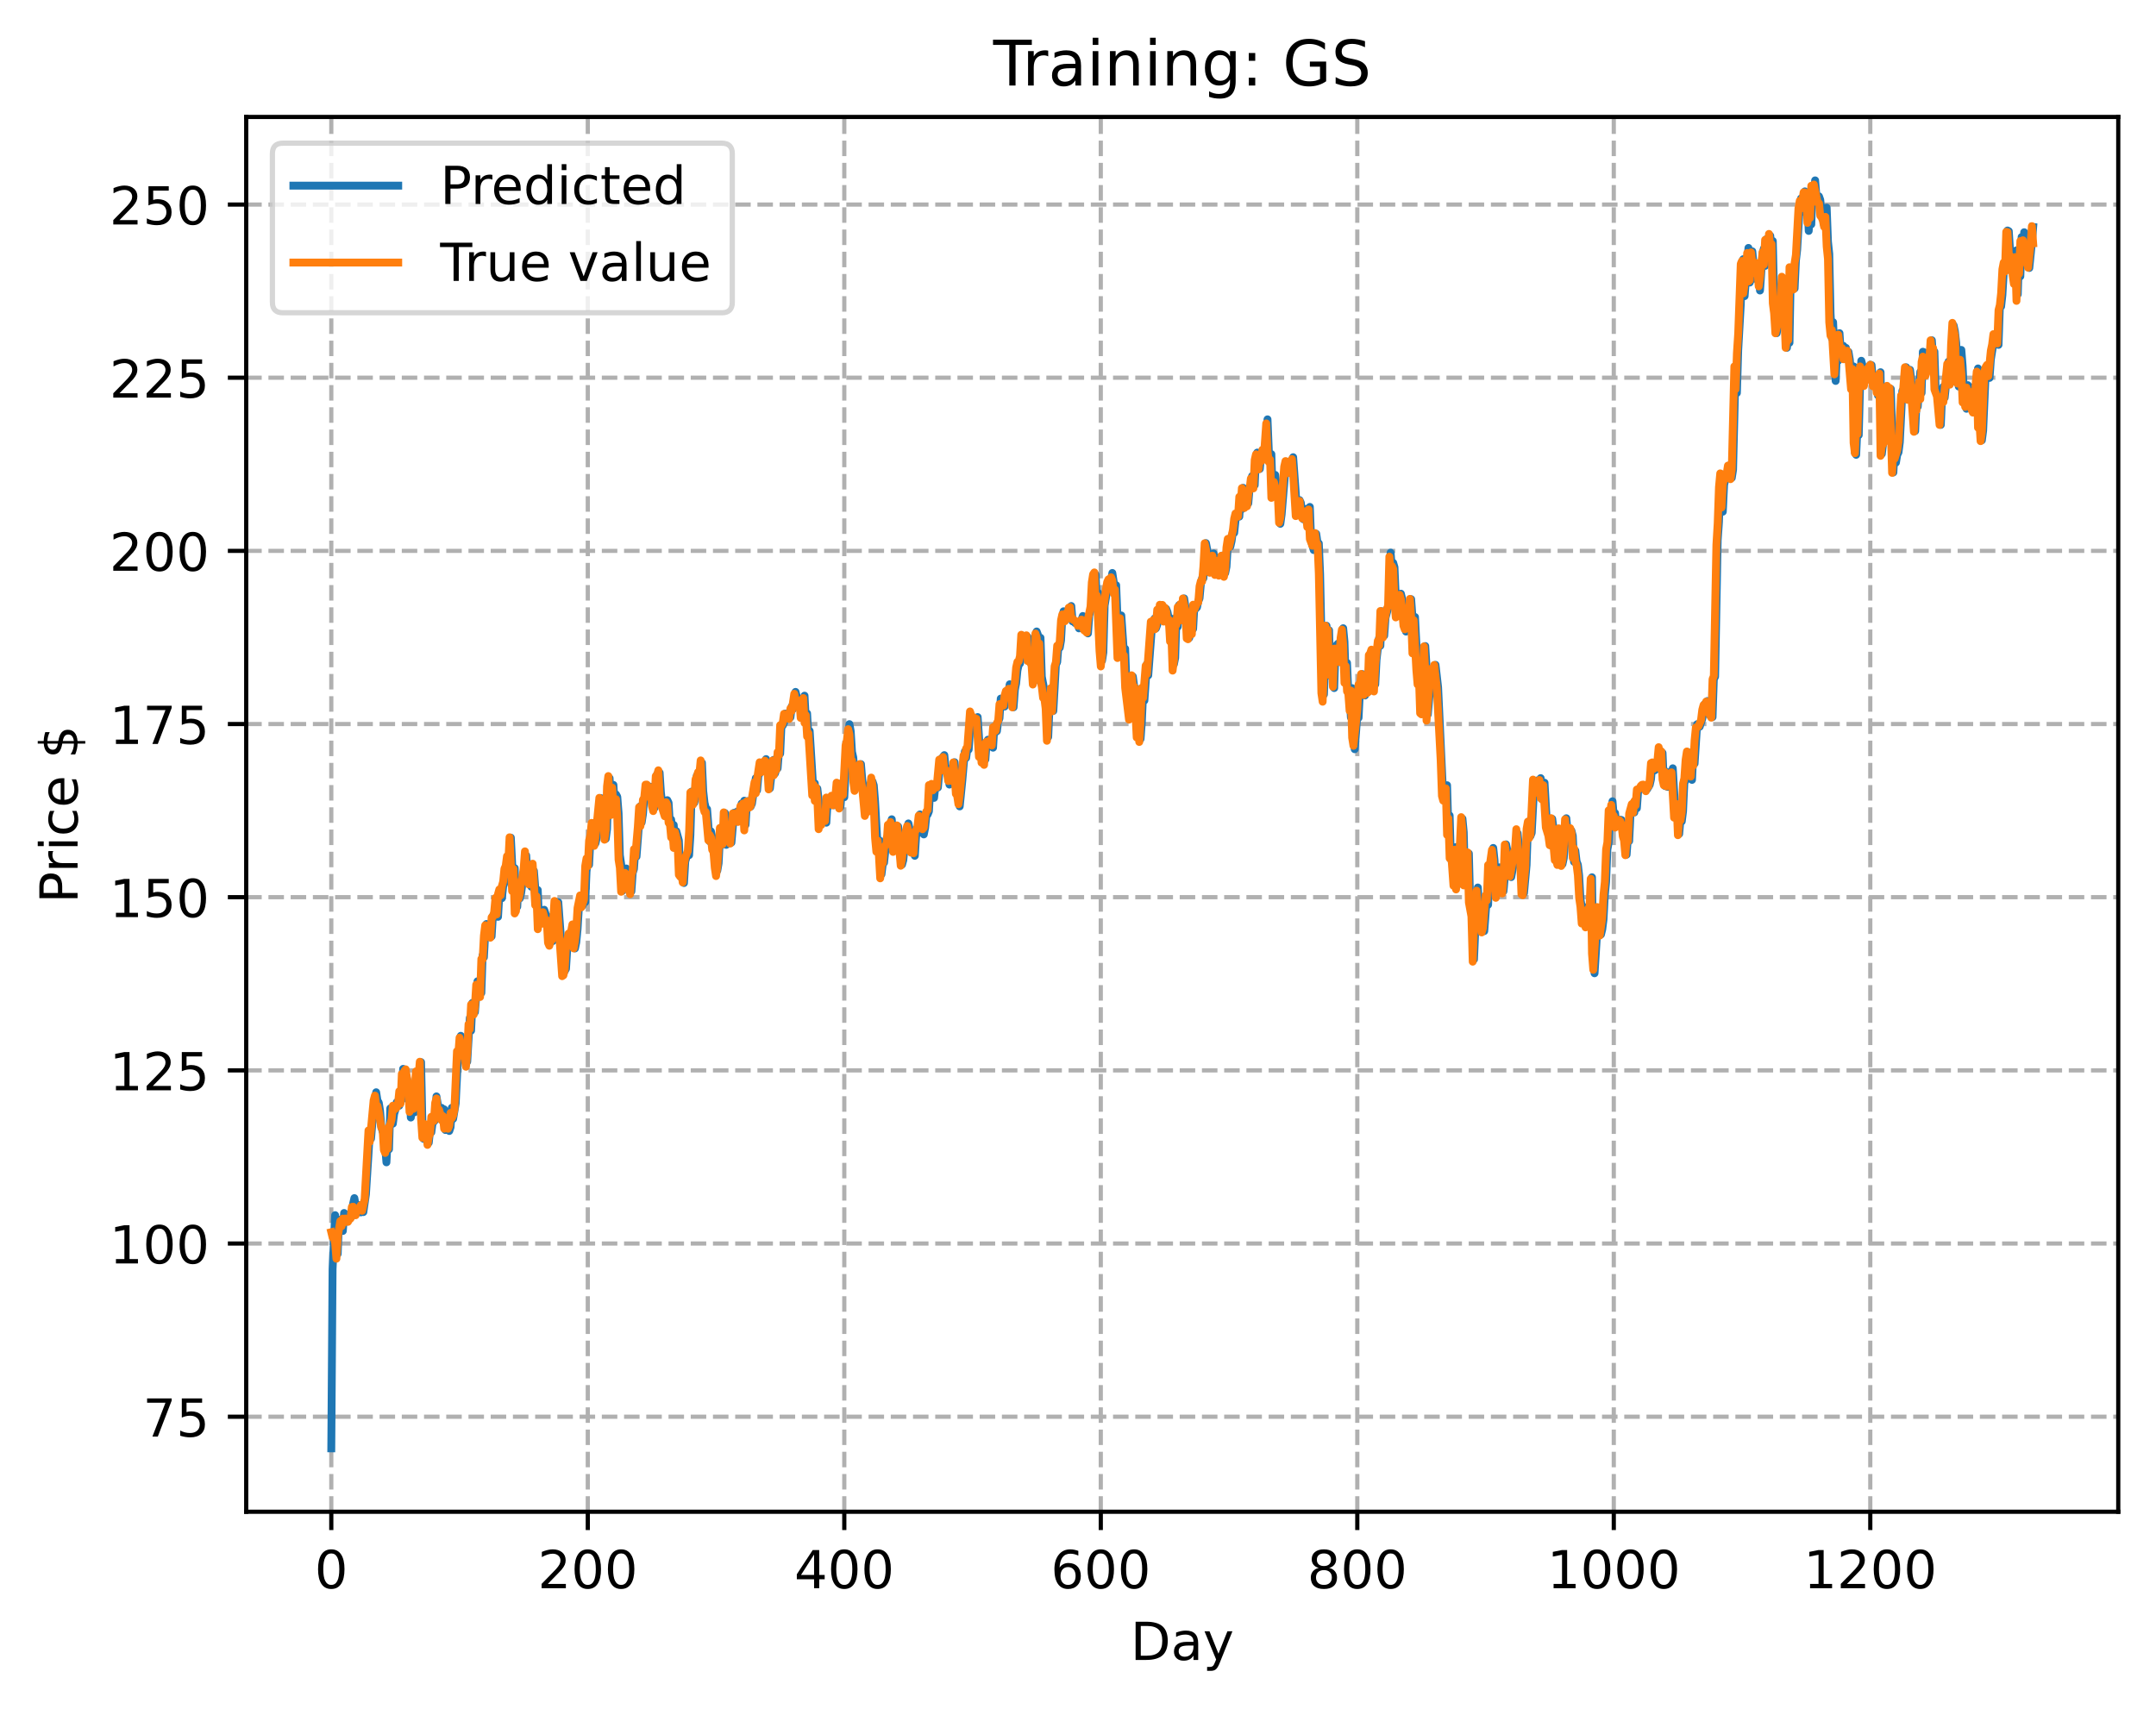 <?xml version="1.0" encoding="utf-8" standalone="no"?>
<!DOCTYPE svg PUBLIC "-//W3C//DTD SVG 1.1//EN"
  "http://www.w3.org/Graphics/SVG/1.1/DTD/svg11.dtd">
<!-- Created with matplotlib (https://matplotlib.org/) -->
<svg height="325.986pt" version="1.1" viewBox="0 0 411.286 325.986" width="411.286pt" xmlns="http://www.w3.org/2000/svg" xmlns:xlink="http://www.w3.org/1999/xlink">
 <defs>
  <style type="text/css">
*{stroke-linecap:butt;stroke-linejoin:round;}
  </style>
 </defs>
 <g id="figure_1">
  <g id="patch_1">
   <path d="M 0 325.986 
L 411.286 325.986 
L 411.286 0 
L 0 0 
z
" style="fill:#ffffff;"/>
  </g>
  <g id="axes_1">
   <g id="patch_2">
    <path d="M 46.966 288.43 
L 404.086 288.43 
L 404.086 22.318 
L 46.966 22.318 
z
" style="fill:#ffffff;"/>
   </g>
   <g id="matplotlib.axis_1">
    <g id="xtick_1">
     <g id="line2d_1">
      <path clip-path="url(#p7c3af0fe18)" d="M 63.198 288.43 
L 63.198 22.318 
" style="fill:none;stroke:#b0b0b0;stroke-dasharray:2.96,1.28;stroke-dashoffset:0;stroke-width:0.8;"/>
     </g>
     <g id="line2d_2">
      <defs>
       <path d="M 0 0 
L 0 3.5 
" id="m0ed102f12b" style="stroke:#000000;stroke-width:0.8;"/>
      </defs>
      <g>
       <use style="stroke:#000000;stroke-width:0.8;" x="63.198" xlink:href="#m0ed102f12b" y="288.43"/>
      </g>
     </g>
     <g id="text_1">
      <!-- 0 -->
      <defs>
       <path d="M 31.781 66.406 
Q 24.172 66.406 20.328 58.906 
Q 16.5 51.422 16.5 36.375 
Q 16.5 21.391 20.328 13.891 
Q 24.172 6.391 31.781 6.391 
Q 39.453 6.391 43.281 13.891 
Q 47.125 21.391 47.125 36.375 
Q 47.125 51.422 43.281 58.906 
Q 39.453 66.406 31.781 66.406 
z
M 31.781 74.219 
Q 44.047 74.219 50.516 64.516 
Q 56.984 54.828 56.984 36.375 
Q 56.984 17.969 50.516 8.266 
Q 44.047 -1.422 31.781 -1.422 
Q 19.531 -1.422 13.062 8.266 
Q 6.594 17.969 6.594 36.375 
Q 6.594 54.828 13.062 64.516 
Q 19.531 74.219 31.781 74.219 
z
" id="DejaVuSans-48"/>
      </defs>
      <g transform="translate(60.017 303.029)scale(0.1 -0.1)">
       <use xlink:href="#DejaVuSans-48"/>
      </g>
     </g>
    </g>
    <g id="xtick_2">
     <g id="line2d_3">
      <path clip-path="url(#p7c3af0fe18)" d="M 112.129 288.43 
L 112.129 22.318 
" style="fill:none;stroke:#b0b0b0;stroke-dasharray:2.96,1.28;stroke-dashoffset:0;stroke-width:0.8;"/>
     </g>
     <g id="line2d_4">
      <g>
       <use style="stroke:#000000;stroke-width:0.8;" x="112.129" xlink:href="#m0ed102f12b" y="288.43"/>
      </g>
     </g>
     <g id="text_2">
      <!-- 200 -->
      <defs>
       <path d="M 19.188 8.297 
L 53.609 8.297 
L 53.609 0 
L 7.328 0 
L 7.328 8.297 
Q 12.938 14.109 22.625 23.891 
Q 32.328 33.688 34.812 36.531 
Q 39.547 41.844 41.422 45.531 
Q 43.312 49.219 43.312 52.781 
Q 43.312 58.594 39.234 62.25 
Q 35.156 65.922 28.609 65.922 
Q 23.969 65.922 18.812 64.312 
Q 13.672 62.703 7.812 59.422 
L 7.812 69.391 
Q 13.766 71.781 18.938 73 
Q 24.125 74.219 28.422 74.219 
Q 39.75 74.219 46.484 68.547 
Q 53.219 62.891 53.219 53.422 
Q 53.219 48.922 51.531 44.891 
Q 49.859 40.875 45.406 35.406 
Q 44.188 33.984 37.641 27.219 
Q 31.109 20.453 19.188 8.297 
z
" id="DejaVuSans-50"/>
      </defs>
      <g transform="translate(102.585 303.029)scale(0.1 -0.1)">
       <use xlink:href="#DejaVuSans-50"/>
       <use x="63.623" xlink:href="#DejaVuSans-48"/>
       <use x="127.246" xlink:href="#DejaVuSans-48"/>
      </g>
     </g>
    </g>
    <g id="xtick_3">
     <g id="line2d_5">
      <path clip-path="url(#p7c3af0fe18)" d="M 161.06 288.43 
L 161.06 22.318 
" style="fill:none;stroke:#b0b0b0;stroke-dasharray:2.96,1.28;stroke-dashoffset:0;stroke-width:0.8;"/>
     </g>
     <g id="line2d_6">
      <g>
       <use style="stroke:#000000;stroke-width:0.8;" x="161.06" xlink:href="#m0ed102f12b" y="288.43"/>
      </g>
     </g>
     <g id="text_3">
      <!-- 400 -->
      <defs>
       <path d="M 37.797 64.312 
L 12.891 25.391 
L 37.797 25.391 
z
M 35.203 72.906 
L 47.609 72.906 
L 47.609 25.391 
L 58.016 25.391 
L 58.016 17.188 
L 47.609 17.188 
L 47.609 0 
L 37.797 0 
L 37.797 17.188 
L 4.891 17.188 
L 4.891 26.703 
z
" id="DejaVuSans-52"/>
      </defs>
      <g transform="translate(151.516 303.029)scale(0.1 -0.1)">
       <use xlink:href="#DejaVuSans-52"/>
       <use x="63.623" xlink:href="#DejaVuSans-48"/>
       <use x="127.246" xlink:href="#DejaVuSans-48"/>
      </g>
     </g>
    </g>
    <g id="xtick_4">
     <g id="line2d_7">
      <path clip-path="url(#p7c3af0fe18)" d="M 209.99 288.43 
L 209.99 22.318 
" style="fill:none;stroke:#b0b0b0;stroke-dasharray:2.96,1.28;stroke-dashoffset:0;stroke-width:0.8;"/>
     </g>
     <g id="line2d_8">
      <g>
       <use style="stroke:#000000;stroke-width:0.8;" x="209.99" xlink:href="#m0ed102f12b" y="288.43"/>
      </g>
     </g>
     <g id="text_4">
      <!-- 600 -->
      <defs>
       <path d="M 33.016 40.375 
Q 26.375 40.375 22.484 35.828 
Q 18.609 31.297 18.609 23.391 
Q 18.609 15.531 22.484 10.953 
Q 26.375 6.391 33.016 6.391 
Q 39.656 6.391 43.531 10.953 
Q 47.406 15.531 47.406 23.391 
Q 47.406 31.297 43.531 35.828 
Q 39.656 40.375 33.016 40.375 
z
M 52.594 71.297 
L 52.594 62.312 
Q 48.875 64.062 45.094 64.984 
Q 41.312 65.922 37.594 65.922 
Q 27.828 65.922 22.672 59.328 
Q 17.531 52.734 16.797 39.406 
Q 19.672 43.656 24.016 45.922 
Q 28.375 48.188 33.594 48.188 
Q 44.578 48.188 50.953 41.516 
Q 57.328 34.859 57.328 23.391 
Q 57.328 12.156 50.688 5.359 
Q 44.047 -1.422 33.016 -1.422 
Q 20.359 -1.422 13.672 8.266 
Q 6.984 17.969 6.984 36.375 
Q 6.984 53.656 15.188 63.938 
Q 23.391 74.219 37.203 74.219 
Q 40.922 74.219 44.703 73.484 
Q 48.484 72.75 52.594 71.297 
z
" id="DejaVuSans-54"/>
      </defs>
      <g transform="translate(200.446 303.029)scale(0.1 -0.1)">
       <use xlink:href="#DejaVuSans-54"/>
       <use x="63.623" xlink:href="#DejaVuSans-48"/>
       <use x="127.246" xlink:href="#DejaVuSans-48"/>
      </g>
     </g>
    </g>
    <g id="xtick_5">
     <g id="line2d_9">
      <path clip-path="url(#p7c3af0fe18)" d="M 258.921 288.43 
L 258.921 22.318 
" style="fill:none;stroke:#b0b0b0;stroke-dasharray:2.96,1.28;stroke-dashoffset:0;stroke-width:0.8;"/>
     </g>
     <g id="line2d_10">
      <g>
       <use style="stroke:#000000;stroke-width:0.8;" x="258.921" xlink:href="#m0ed102f12b" y="288.43"/>
      </g>
     </g>
     <g id="text_5">
      <!-- 800 -->
      <defs>
       <path d="M 31.781 34.625 
Q 24.75 34.625 20.719 30.859 
Q 16.703 27.094 16.703 20.516 
Q 16.703 13.922 20.719 10.156 
Q 24.75 6.391 31.781 6.391 
Q 38.812 6.391 42.859 10.172 
Q 46.922 13.969 46.922 20.516 
Q 46.922 27.094 42.891 30.859 
Q 38.875 34.625 31.781 34.625 
z
M 21.922 38.812 
Q 15.578 40.375 12.031 44.719 
Q 8.5 49.078 8.5 55.328 
Q 8.5 64.062 14.719 69.141 
Q 20.953 74.219 31.781 74.219 
Q 42.672 74.219 48.875 69.141 
Q 55.078 64.062 55.078 55.328 
Q 55.078 49.078 51.531 44.719 
Q 48 40.375 41.703 38.812 
Q 48.828 37.156 52.797 32.312 
Q 56.781 27.484 56.781 20.516 
Q 56.781 9.906 50.312 4.234 
Q 43.844 -1.422 31.781 -1.422 
Q 19.734 -1.422 13.25 4.234 
Q 6.781 9.906 6.781 20.516 
Q 6.781 27.484 10.781 32.312 
Q 14.797 37.156 21.922 38.812 
z
M 18.312 54.391 
Q 18.312 48.734 21.844 45.562 
Q 25.391 42.391 31.781 42.391 
Q 38.141 42.391 41.719 45.562 
Q 45.312 48.734 45.312 54.391 
Q 45.312 60.062 41.719 63.234 
Q 38.141 66.406 31.781 66.406 
Q 25.391 66.406 21.844 63.234 
Q 18.312 60.062 18.312 54.391 
z
" id="DejaVuSans-56"/>
      </defs>
      <g transform="translate(249.377 303.029)scale(0.1 -0.1)">
       <use xlink:href="#DejaVuSans-56"/>
       <use x="63.623" xlink:href="#DejaVuSans-48"/>
       <use x="127.246" xlink:href="#DejaVuSans-48"/>
      </g>
     </g>
    </g>
    <g id="xtick_6">
     <g id="line2d_11">
      <path clip-path="url(#p7c3af0fe18)" d="M 307.851 288.43 
L 307.851 22.318 
" style="fill:none;stroke:#b0b0b0;stroke-dasharray:2.96,1.28;stroke-dashoffset:0;stroke-width:0.8;"/>
     </g>
     <g id="line2d_12">
      <g>
       <use style="stroke:#000000;stroke-width:0.8;" x="307.851" xlink:href="#m0ed102f12b" y="288.43"/>
      </g>
     </g>
     <g id="text_6">
      <!-- 1000 -->
      <defs>
       <path d="M 12.406 8.297 
L 28.516 8.297 
L 28.516 63.922 
L 10.984 60.406 
L 10.984 69.391 
L 28.422 72.906 
L 38.281 72.906 
L 38.281 8.297 
L 54.391 8.297 
L 54.391 0 
L 12.406 0 
z
" id="DejaVuSans-49"/>
      </defs>
      <g transform="translate(295.126 303.029)scale(0.1 -0.1)">
       <use xlink:href="#DejaVuSans-49"/>
       <use x="63.623" xlink:href="#DejaVuSans-48"/>
       <use x="127.246" xlink:href="#DejaVuSans-48"/>
       <use x="190.869" xlink:href="#DejaVuSans-48"/>
      </g>
     </g>
    </g>
    <g id="xtick_7">
     <g id="line2d_13">
      <path clip-path="url(#p7c3af0fe18)" d="M 356.782 288.43 
L 356.782 22.318 
" style="fill:none;stroke:#b0b0b0;stroke-dasharray:2.96,1.28;stroke-dashoffset:0;stroke-width:0.8;"/>
     </g>
     <g id="line2d_14">
      <g>
       <use style="stroke:#000000;stroke-width:0.8;" x="356.782" xlink:href="#m0ed102f12b" y="288.43"/>
      </g>
     </g>
     <g id="text_7">
      <!-- 1200 -->
      <g transform="translate(344.057 303.029)scale(0.1 -0.1)">
       <use xlink:href="#DejaVuSans-49"/>
       <use x="63.623" xlink:href="#DejaVuSans-50"/>
       <use x="127.246" xlink:href="#DejaVuSans-48"/>
       <use x="190.869" xlink:href="#DejaVuSans-48"/>
      </g>
     </g>
    </g>
    <g id="text_8">
     <!-- Day -->
     <defs>
      <path d="M 19.672 64.797 
L 19.672 8.109 
L 31.594 8.109 
Q 46.688 8.109 53.688 14.938 
Q 60.688 21.781 60.688 36.531 
Q 60.688 51.172 53.688 57.984 
Q 46.688 64.797 31.594 64.797 
z
M 9.812 72.906 
L 30.078 72.906 
Q 51.266 72.906 61.172 64.094 
Q 71.094 55.281 71.094 36.531 
Q 71.094 17.672 61.125 8.828 
Q 51.172 0 30.078 0 
L 9.812 0 
z
" id="DejaVuSans-68"/>
      <path d="M 34.281 27.484 
Q 23.391 27.484 19.188 25 
Q 14.984 22.516 14.984 16.5 
Q 14.984 11.719 18.141 8.906 
Q 21.297 6.109 26.703 6.109 
Q 34.188 6.109 38.703 11.406 
Q 43.219 16.703 43.219 25.484 
L 43.219 27.484 
z
M 52.203 31.203 
L 52.203 0 
L 43.219 0 
L 43.219 8.297 
Q 40.141 3.328 35.547 0.953 
Q 30.953 -1.422 24.312 -1.422 
Q 15.922 -1.422 10.953 3.297 
Q 6 8.016 6 15.922 
Q 6 25.141 12.172 29.828 
Q 18.359 34.516 30.609 34.516 
L 43.219 34.516 
L 43.219 35.406 
Q 43.219 41.609 39.141 45 
Q 35.062 48.391 27.688 48.391 
Q 23 48.391 18.547 47.266 
Q 14.109 46.141 10.016 43.891 
L 10.016 52.203 
Q 14.938 54.109 19.578 55.047 
Q 24.219 56 28.609 56 
Q 40.484 56 46.344 49.844 
Q 52.203 43.703 52.203 31.203 
z
" id="DejaVuSans-97"/>
      <path d="M 32.172 -5.078 
Q 28.375 -14.844 24.75 -17.812 
Q 21.141 -20.797 15.094 -20.797 
L 7.906 -20.797 
L 7.906 -13.281 
L 13.188 -13.281 
Q 16.891 -13.281 18.938 -11.516 
Q 21 -9.766 23.484 -3.219 
L 25.094 0.875 
L 2.984 54.688 
L 12.5 54.688 
L 29.594 11.922 
L 46.688 54.688 
L 56.203 54.688 
z
" id="DejaVuSans-121"/>
     </defs>
     <g transform="translate(215.652 316.707)scale(0.1 -0.1)">
      <use xlink:href="#DejaVuSans-68"/>
      <use x="77.002" xlink:href="#DejaVuSans-97"/>
      <use x="138.281" xlink:href="#DejaVuSans-121"/>
     </g>
    </g>
   </g>
   <g id="matplotlib.axis_2">
    <g id="ytick_1">
     <g id="line2d_15">
      <path clip-path="url(#p7c3af0fe18)" d="M 46.966 270.298 
L 404.086 270.298 
" style="fill:none;stroke:#b0b0b0;stroke-dasharray:2.96,1.28;stroke-dashoffset:0;stroke-width:0.8;"/>
     </g>
     <g id="line2d_16">
      <defs>
       <path d="M 0 0 
L -3.5 0 
" id="m7f800bd74d" style="stroke:#000000;stroke-width:0.8;"/>
      </defs>
      <g>
       <use style="stroke:#000000;stroke-width:0.8;" x="46.966" xlink:href="#m7f800bd74d" y="270.298"/>
      </g>
     </g>
     <g id="text_9">
      <!-- 75 -->
      <defs>
       <path d="M 8.203 72.906 
L 55.078 72.906 
L 55.078 68.703 
L 28.609 0 
L 18.312 0 
L 43.219 64.594 
L 8.203 64.594 
z
" id="DejaVuSans-55"/>
       <path d="M 10.797 72.906 
L 49.516 72.906 
L 49.516 64.594 
L 19.828 64.594 
L 19.828 46.734 
Q 21.969 47.469 24.109 47.828 
Q 26.266 48.188 28.422 48.188 
Q 40.625 48.188 47.75 41.5 
Q 54.891 34.812 54.891 23.391 
Q 54.891 11.625 47.562 5.094 
Q 40.234 -1.422 26.906 -1.422 
Q 22.312 -1.422 17.547 -0.641 
Q 12.797 0.141 7.719 1.703 
L 7.719 11.625 
Q 12.109 9.234 16.797 8.062 
Q 21.484 6.891 26.703 6.891 
Q 35.156 6.891 40.078 11.328 
Q 45.016 15.766 45.016 23.391 
Q 45.016 31 40.078 35.438 
Q 35.156 39.891 26.703 39.891 
Q 22.75 39.891 18.812 39.016 
Q 14.891 38.141 10.797 36.281 
z
" id="DejaVuSans-53"/>
      </defs>
      <g transform="translate(27.241 274.097)scale(0.1 -0.1)">
       <use xlink:href="#DejaVuSans-55"/>
       <use x="63.623" xlink:href="#DejaVuSans-53"/>
      </g>
     </g>
    </g>
    <g id="ytick_2">
     <g id="line2d_17">
      <path clip-path="url(#p7c3af0fe18)" d="M 46.966 237.259 
L 404.086 237.259 
" style="fill:none;stroke:#b0b0b0;stroke-dasharray:2.96,1.28;stroke-dashoffset:0;stroke-width:0.8;"/>
     </g>
     <g id="line2d_18">
      <g>
       <use style="stroke:#000000;stroke-width:0.8;" x="46.966" xlink:href="#m7f800bd74d" y="237.259"/>
      </g>
     </g>
     <g id="text_10">
      <!-- 100 -->
      <g transform="translate(20.878 241.058)scale(0.1 -0.1)">
       <use xlink:href="#DejaVuSans-49"/>
       <use x="63.623" xlink:href="#DejaVuSans-48"/>
       <use x="127.246" xlink:href="#DejaVuSans-48"/>
      </g>
     </g>
    </g>
    <g id="ytick_3">
     <g id="line2d_19">
      <path clip-path="url(#p7c3af0fe18)" d="M 46.966 204.22 
L 404.086 204.22 
" style="fill:none;stroke:#b0b0b0;stroke-dasharray:2.96,1.28;stroke-dashoffset:0;stroke-width:0.8;"/>
     </g>
     <g id="line2d_20">
      <g>
       <use style="stroke:#000000;stroke-width:0.8;" x="46.966" xlink:href="#m7f800bd74d" y="204.22"/>
      </g>
     </g>
     <g id="text_11">
      <!-- 125 -->
      <g transform="translate(20.878 208.019)scale(0.1 -0.1)">
       <use xlink:href="#DejaVuSans-49"/>
       <use x="63.623" xlink:href="#DejaVuSans-50"/>
       <use x="127.246" xlink:href="#DejaVuSans-53"/>
      </g>
     </g>
    </g>
    <g id="ytick_4">
     <g id="line2d_21">
      <path clip-path="url(#p7c3af0fe18)" d="M 46.966 171.181 
L 404.086 171.181 
" style="fill:none;stroke:#b0b0b0;stroke-dasharray:2.96,1.28;stroke-dashoffset:0;stroke-width:0.8;"/>
     </g>
     <g id="line2d_22">
      <g>
       <use style="stroke:#000000;stroke-width:0.8;" x="46.966" xlink:href="#m7f800bd74d" y="171.181"/>
      </g>
     </g>
     <g id="text_12">
      <!-- 150 -->
      <g transform="translate(20.878 174.98)scale(0.1 -0.1)">
       <use xlink:href="#DejaVuSans-49"/>
       <use x="63.623" xlink:href="#DejaVuSans-53"/>
       <use x="127.246" xlink:href="#DejaVuSans-48"/>
      </g>
     </g>
    </g>
    <g id="ytick_5">
     <g id="line2d_23">
      <path clip-path="url(#p7c3af0fe18)" d="M 46.966 138.142 
L 404.086 138.142 
" style="fill:none;stroke:#b0b0b0;stroke-dasharray:2.96,1.28;stroke-dashoffset:0;stroke-width:0.8;"/>
     </g>
     <g id="line2d_24">
      <g>
       <use style="stroke:#000000;stroke-width:0.8;" x="46.966" xlink:href="#m7f800bd74d" y="138.142"/>
      </g>
     </g>
     <g id="text_13">
      <!-- 175 -->
      <g transform="translate(20.878 141.941)scale(0.1 -0.1)">
       <use xlink:href="#DejaVuSans-49"/>
       <use x="63.623" xlink:href="#DejaVuSans-55"/>
       <use x="127.246" xlink:href="#DejaVuSans-53"/>
      </g>
     </g>
    </g>
    <g id="ytick_6">
     <g id="line2d_25">
      <path clip-path="url(#p7c3af0fe18)" d="M 46.966 105.103 
L 404.086 105.103 
" style="fill:none;stroke:#b0b0b0;stroke-dasharray:2.96,1.28;stroke-dashoffset:0;stroke-width:0.8;"/>
     </g>
     <g id="line2d_26">
      <g>
       <use style="stroke:#000000;stroke-width:0.8;" x="46.966" xlink:href="#m7f800bd74d" y="105.103"/>
      </g>
     </g>
     <g id="text_14">
      <!-- 200 -->
      <g transform="translate(20.878 108.902)scale(0.1 -0.1)">
       <use xlink:href="#DejaVuSans-50"/>
       <use x="63.623" xlink:href="#DejaVuSans-48"/>
       <use x="127.246" xlink:href="#DejaVuSans-48"/>
      </g>
     </g>
    </g>
    <g id="ytick_7">
     <g id="line2d_27">
      <path clip-path="url(#p7c3af0fe18)" d="M 46.966 72.063 
L 404.086 72.063 
" style="fill:none;stroke:#b0b0b0;stroke-dasharray:2.96,1.28;stroke-dashoffset:0;stroke-width:0.8;"/>
     </g>
     <g id="line2d_28">
      <g>
       <use style="stroke:#000000;stroke-width:0.8;" x="46.966" xlink:href="#m7f800bd74d" y="72.063"/>
      </g>
     </g>
     <g id="text_15">
      <!-- 225 -->
      <g transform="translate(20.878 75.863)scale(0.1 -0.1)">
       <use xlink:href="#DejaVuSans-50"/>
       <use x="63.623" xlink:href="#DejaVuSans-50"/>
       <use x="127.246" xlink:href="#DejaVuSans-53"/>
      </g>
     </g>
    </g>
    <g id="ytick_8">
     <g id="line2d_29">
      <path clip-path="url(#p7c3af0fe18)" d="M 46.966 39.024 
L 404.086 39.024 
" style="fill:none;stroke:#b0b0b0;stroke-dasharray:2.96,1.28;stroke-dashoffset:0;stroke-width:0.8;"/>
     </g>
     <g id="line2d_30">
      <g>
       <use style="stroke:#000000;stroke-width:0.8;" x="46.966" xlink:href="#m7f800bd74d" y="39.024"/>
      </g>
     </g>
     <g id="text_16">
      <!-- 250 -->
      <g transform="translate(20.878 42.823)scale(0.1 -0.1)">
       <use xlink:href="#DejaVuSans-50"/>
       <use x="63.623" xlink:href="#DejaVuSans-53"/>
       <use x="127.246" xlink:href="#DejaVuSans-48"/>
      </g>
     </g>
    </g>
    <g id="text_17">
     <!-- Price $ -->
     <defs>
      <path d="M 19.672 64.797 
L 19.672 37.406 
L 32.078 37.406 
Q 38.969 37.406 42.719 40.969 
Q 46.484 44.531 46.484 51.125 
Q 46.484 57.672 42.719 61.234 
Q 38.969 64.797 32.078 64.797 
z
M 9.812 72.906 
L 32.078 72.906 
Q 44.344 72.906 50.609 67.359 
Q 56.891 61.812 56.891 51.125 
Q 56.891 40.328 50.609 34.812 
Q 44.344 29.297 32.078 29.297 
L 19.672 29.297 
L 19.672 0 
L 9.812 0 
z
" id="DejaVuSans-80"/>
      <path d="M 41.109 46.297 
Q 39.594 47.172 37.812 47.578 
Q 36.031 48 33.891 48 
Q 26.266 48 22.188 43.047 
Q 18.109 38.094 18.109 28.812 
L 18.109 0 
L 9.078 0 
L 9.078 54.688 
L 18.109 54.688 
L 18.109 46.188 
Q 20.953 51.172 25.484 53.578 
Q 30.031 56 36.531 56 
Q 37.453 56 38.578 55.875 
Q 39.703 55.766 41.062 55.516 
z
" id="DejaVuSans-114"/>
      <path d="M 9.422 54.688 
L 18.406 54.688 
L 18.406 0 
L 9.422 0 
z
M 9.422 75.984 
L 18.406 75.984 
L 18.406 64.594 
L 9.422 64.594 
z
" id="DejaVuSans-105"/>
      <path d="M 48.781 52.594 
L 48.781 44.188 
Q 44.969 46.297 41.141 47.344 
Q 37.312 48.391 33.406 48.391 
Q 24.656 48.391 19.812 42.844 
Q 14.984 37.312 14.984 27.297 
Q 14.984 17.281 19.812 11.734 
Q 24.656 6.203 33.406 6.203 
Q 37.312 6.203 41.141 7.25 
Q 44.969 8.297 48.781 10.406 
L 48.781 2.094 
Q 45.016 0.344 40.984 -0.531 
Q 36.969 -1.422 32.422 -1.422 
Q 20.062 -1.422 12.781 6.344 
Q 5.516 14.109 5.516 27.297 
Q 5.516 40.672 12.859 48.328 
Q 20.219 56 33.016 56 
Q 37.156 56 41.109 55.141 
Q 45.062 54.297 48.781 52.594 
z
" id="DejaVuSans-99"/>
      <path d="M 56.203 29.594 
L 56.203 25.203 
L 14.891 25.203 
Q 15.484 15.922 20.484 11.062 
Q 25.484 6.203 34.422 6.203 
Q 39.594 6.203 44.453 7.469 
Q 49.312 8.734 54.109 11.281 
L 54.109 2.781 
Q 49.266 0.734 44.188 -0.344 
Q 39.109 -1.422 33.891 -1.422 
Q 20.797 -1.422 13.156 6.188 
Q 5.516 13.812 5.516 26.812 
Q 5.516 40.234 12.766 48.109 
Q 20.016 56 32.328 56 
Q 43.359 56 49.781 48.891 
Q 56.203 41.797 56.203 29.594 
z
M 47.219 32.234 
Q 47.125 39.594 43.094 43.984 
Q 39.062 48.391 32.422 48.391 
Q 24.906 48.391 20.391 44.141 
Q 15.875 39.891 15.188 32.172 
z
" id="DejaVuSans-101"/>
      <path id="DejaVuSans-32"/>
      <path d="M 33.797 -14.703 
L 28.906 -14.703 
L 28.859 0 
Q 23.734 0.094 18.609 1.188 
Q 13.484 2.297 8.297 4.5 
L 8.297 13.281 
Q 13.281 10.156 18.375 8.562 
Q 23.484 6.984 28.906 6.938 
L 28.906 29.203 
Q 18.109 30.953 13.203 35.156 
Q 8.297 39.359 8.297 46.688 
Q 8.297 54.641 13.625 59.219 
Q 18.953 63.812 28.906 64.5 
L 28.906 75.984 
L 33.797 75.984 
L 33.797 64.656 
Q 38.328 64.453 42.578 63.688 
Q 46.828 62.938 50.875 61.625 
L 50.875 53.078 
Q 46.828 55.125 42.547 56.25 
Q 38.281 57.375 33.797 57.562 
L 33.797 36.719 
Q 44.875 35.016 50.094 30.609 
Q 55.328 26.219 55.328 18.609 
Q 55.328 10.359 49.781 5.594 
Q 44.234 0.828 33.797 0.094 
z
M 28.906 37.594 
L 28.906 57.625 
Q 23.25 56.984 20.266 54.391 
Q 17.281 51.812 17.281 47.516 
Q 17.281 43.312 20.031 40.969 
Q 22.797 38.625 28.906 37.594 
z
M 33.797 28.219 
L 33.797 7.078 
Q 39.984 7.906 43.141 10.594 
Q 46.297 13.281 46.297 17.672 
Q 46.297 21.969 43.281 24.5 
Q 40.281 27.047 33.797 28.219 
z
" id="DejaVuSans-36"/>
     </defs>
     <g transform="translate(14.798 172.342)rotate(-90)scale(0.1 -0.1)">
      <use xlink:href="#DejaVuSans-80"/>
      <use x="58.553" xlink:href="#DejaVuSans-114"/>
      <use x="99.666" xlink:href="#DejaVuSans-105"/>
      <use x="127.449" xlink:href="#DejaVuSans-99"/>
      <use x="182.43" xlink:href="#DejaVuSans-101"/>
      <use x="243.953" xlink:href="#DejaVuSans-32"/>
      <use x="275.74" xlink:href="#DejaVuSans-36"/>
     </g>
    </g>
   </g>
   <g id="line2d_31">
    <path clip-path="url(#p7c3af0fe18)" d="M 63.198 276.334 
L 63.443 242.121 
L 63.932 231.846 
L 64.422 239.236 
L 64.666 232.707 
L 64.911 234.049 
L 65.156 234.199 
L 65.4 234.865 
L 65.645 231.428 
L 65.89 233.168 
L 66.134 231.794 
L 66.379 232.816 
L 66.623 232.627 
L 66.868 231.451 
L 67.113 232.098 
L 67.357 229.675 
L 67.602 228.592 
L 68.091 231.417 
L 68.336 230.397 
L 68.581 229.933 
L 68.825 231.317 
L 69.07 229.922 
L 69.315 231.259 
L 69.804 227.886 
L 70.293 220.206 
L 70.538 216 
L 70.783 217.236 
L 71.027 214.327 
L 71.272 212.987 
L 71.761 208.397 
L 72.006 209.986 
L 72.251 210.369 
L 72.495 211.92 
L 72.74 214.957 
L 72.984 215.842 
L 73.229 215.888 
L 73.718 221.768 
L 73.963 217.051 
L 74.208 219.281 
L 74.452 211.475 
L 74.697 212.302 
L 74.942 214.391 
L 75.186 212.524 
L 75.431 211.708 
L 75.676 210.309 
L 75.92 210.463 
L 76.165 210.962 
L 76.41 208.263 
L 76.654 209.842 
L 76.899 203.936 
L 77.144 206.681 
L 77.388 205.198 
L 77.633 205.825 
L 78.122 208.075 
L 78.367 213.221 
L 78.611 211.693 
L 78.856 211.691 
L 79.101 212.211 
L 79.345 206.686 
L 79.59 204.887 
L 79.835 206.603 
L 80.079 205.499 
L 80.324 202.652 
L 80.569 214.017 
L 80.813 217.285 
L 81.303 215.672 
L 81.547 215.841 
L 81.792 218.026 
L 82.037 215.705 
L 82.281 216.039 
L 82.526 214.115 
L 82.771 214.019 
L 83.015 213.698 
L 83.26 209.183 
L 83.505 210.618 
L 83.749 212.831 
L 83.994 212.258 
L 84.239 211.369 
L 84.483 213.219 
L 84.728 211.653 
L 84.972 215.603 
L 85.462 213.831 
L 85.706 215.785 
L 85.951 215.047 
L 86.196 211.357 
L 86.44 213.469 
L 86.93 210.516 
L 87.419 200.621 
L 87.664 201.566 
L 87.908 197.629 
L 88.153 200.39 
L 88.398 200.938 
L 88.642 199.95 
L 89.132 202.556 
L 89.621 194.202 
L 89.866 196.65 
L 90.11 191.351 
L 90.599 193.101 
L 91.089 187.222 
L 91.578 189.191 
L 91.823 189.438 
L 92.067 182.267 
L 92.312 182.655 
L 92.557 178.065 
L 92.801 176.292 
L 93.046 177.307 
L 93.291 177.099 
L 93.535 178.456 
L 93.78 178.653 
L 94.025 174.72 
L 94.269 174.547 
L 94.514 174.17 
L 94.759 171.667 
L 95.003 174.927 
L 95.248 170.809 
L 95.493 170.285 
L 95.737 171.377 
L 95.982 169.146 
L 96.227 168.434 
L 96.471 165.646 
L 96.716 165.439 
L 96.96 163.885 
L 97.205 164.676 
L 97.45 159.817 
L 97.939 169.531 
L 98.184 165.629 
L 98.428 172.722 
L 98.673 173.007 
L 98.918 168.508 
L 99.162 171.42 
L 99.407 170.417 
L 100.386 163.228 
L 100.63 167.389 
L 100.875 167.268 
L 101.12 168.581 
L 101.364 169.193 
L 101.609 166.418 
L 101.854 166.166 
L 102.343 172.353 
L 102.587 169.808 
L 102.832 176.177 
L 103.077 174.908 
L 103.321 175.223 
L 103.566 175.019 
L 103.811 173.574 
L 104.055 174.293 
L 104.3 175.698 
L 104.545 174.911 
L 104.789 178.941 
L 105.034 179.783 
L 105.523 179.499 
L 106.013 172.007 
L 106.257 172.73 
L 106.502 172.137 
L 107.481 185.531 
L 107.725 185.28 
L 107.97 184.842 
L 108.215 180.923 
L 108.704 178.449 
L 108.948 179.447 
L 109.438 176.675 
L 109.682 180.959 
L 109.927 179.792 
L 110.172 177.332 
L 110.416 173.291 
L 110.661 172.518 
L 110.906 171.084 
L 111.15 172.756 
L 111.395 171.871 
L 111.64 172.119 
L 111.884 166.315 
L 112.129 163.981 
L 112.374 165.004 
L 112.618 160.199 
L 112.863 159.396 
L 113.108 157.062 
L 113.352 158.129 
L 113.597 160.9 
L 113.842 159.814 
L 114.331 154.209 
L 114.575 152.248 
L 114.82 154.709 
L 115.065 153.432 
L 115.309 154.354 
L 115.554 160.044 
L 115.799 158.2 
L 116.043 150.522 
L 116.288 148.475 
L 116.533 153.588 
L 116.777 154.602 
L 117.022 149.754 
L 117.267 153.823 
L 117.511 151.569 
L 117.756 152.023 
L 118.001 155.161 
L 118.245 163.17 
L 118.49 164.855 
L 118.735 169.986 
L 118.979 166.051 
L 119.224 168.32 
L 119.469 165.699 
L 119.713 168.917 
L 119.958 168.135 
L 120.447 170.064 
L 120.692 166.55 
L 120.936 165.789 
L 121.181 162.229 
L 121.426 163.429 
L 122.16 153.818 
L 122.404 156.921 
L 122.649 155.35 
L 122.894 152.354 
L 123.138 152.409 
L 123.383 150.017 
L 123.628 149.993 
L 123.872 150.916 
L 124.117 150.102 
L 124.362 151.299 
L 124.606 153.948 
L 124.851 154.169 
L 125.096 151.965 
L 125.34 147.741 
L 125.585 148.079 
L 125.83 147.419 
L 126.074 151.221 
L 126.319 153.291 
L 126.563 153.163 
L 127.053 155.57 
L 127.297 152.667 
L 127.542 153.16 
L 127.787 157.238 
L 128.031 156.361 
L 128.276 158.699 
L 128.521 157.391 
L 128.765 160.833 
L 129.01 158.572 
L 129.499 160.36 
L 129.744 166.196 
L 129.989 167.411 
L 130.233 166.017 
L 130.478 168.476 
L 130.723 164.351 
L 131.212 162.756 
L 131.457 163.157 
L 131.701 159.317 
L 131.946 151.029 
L 132.191 151.636 
L 132.435 153.174 
L 132.68 152.123 
L 132.924 147.999 
L 133.414 147.794 
L 133.658 147.305 
L 133.903 145.537 
L 134.148 150.941 
L 134.392 153.144 
L 134.637 154.186 
L 134.882 154.368 
L 135.371 160.529 
L 135.616 158.608 
L 135.86 159.729 
L 136.105 161.927 
L 136.35 162.603 
L 136.594 165.549 
L 136.839 166.102 
L 137.084 164.692 
L 137.328 159.851 
L 137.573 157.895 
L 138.062 161.108 
L 138.307 155.132 
L 138.551 161.193 
L 138.796 160.225 
L 139.041 158.67 
L 139.285 158.976 
L 139.53 160.759 
L 140.019 155.081 
L 140.264 156.081 
L 140.509 154.911 
L 140.753 154.793 
L 140.998 156.127 
L 141.487 153.301 
L 141.732 155.523 
L 141.977 152.765 
L 142.221 157.385 
L 142.466 153.546 
L 142.711 152.831 
L 142.955 153.864 
L 143.2 153.889 
L 143.445 153.336 
L 144.178 148.46 
L 144.423 150.806 
L 144.668 148.037 
L 144.912 147.569 
L 145.157 145.559 
L 145.402 147.037 
L 145.646 146.798 
L 146.136 144.828 
L 146.38 146.553 
L 146.625 146.133 
L 146.87 150.418 
L 147.114 148.274 
L 147.359 147.492 
L 147.604 144.969 
L 147.848 147.556 
L 148.093 146.737 
L 148.338 146.61 
L 148.582 143.555 
L 148.827 143.792 
L 149.072 138.316 
L 149.316 138.441 
L 149.561 137.925 
L 149.806 136.141 
L 150.05 136.685 
L 150.295 136.079 
L 150.784 136.872 
L 151.029 134.773 
L 151.273 135.281 
L 151.763 132.011 
L 152.007 132.941 
L 152.252 133.349 
L 152.497 134.679 
L 152.741 133.554 
L 152.986 136.892 
L 153.231 135.288 
L 153.475 132.73 
L 153.72 137.388 
L 153.965 136.111 
L 154.209 140.578 
L 154.454 139.457 
L 155.188 151.283 
L 155.433 149.438 
L 155.677 152.636 
L 155.922 150.452 
L 156.166 152.561 
L 156.411 157.001 
L 156.656 155.172 
L 156.9 156.579 
L 157.39 155.568 
L 157.634 156.969 
L 157.879 152.952 
L 158.124 153.806 
L 158.368 152.766 
L 158.613 153.526 
L 158.858 151.896 
L 159.102 153.632 
L 159.347 151.838 
L 159.592 151.649 
L 159.836 149.48 
L 160.081 153.085 
L 160.326 153.965 
L 160.57 150.959 
L 160.815 149.611 
L 161.06 152.101 
L 161.549 142.173 
L 161.794 140.662 
L 162.038 138.16 
L 162.283 139.516 
L 162.527 143.444 
L 162.772 144.513 
L 163.017 147.772 
L 163.261 149.456 
L 163.751 146.471 
L 163.995 146.415 
L 164.24 145.794 
L 164.485 148.769 
L 164.729 150.354 
L 164.974 153.353 
L 165.219 154.942 
L 165.463 154.111 
L 165.708 154.481 
L 166.442 149.104 
L 166.687 149.845 
L 166.931 152.937 
L 167.421 161.704 
L 167.665 160.271 
L 167.91 162.252 
L 168.154 166.818 
L 168.399 164.842 
L 168.644 164.595 
L 169.133 159.907 
L 169.378 160.277 
L 169.622 157.404 
L 169.867 157.797 
L 170.112 156.307 
L 170.601 162.075 
L 171.335 157.686 
L 172.069 164.965 
L 172.314 164.091 
L 172.558 161.599 
L 172.803 161.086 
L 173.048 158.086 
L 173.292 157.105 
L 173.537 158.227 
L 173.782 161.844 
L 174.026 162.192 
L 174.271 160.406 
L 174.515 163.283 
L 174.76 159.499 
L 175.249 158.294 
L 175.494 155.386 
L 175.739 157.183 
L 175.983 157.399 
L 176.228 159.204 
L 176.473 157.986 
L 176.717 155.6 
L 176.962 155.394 
L 177.207 154.79 
L 177.451 150.415 
L 177.696 151.747 
L 177.941 149.797 
L 178.185 152.235 
L 178.43 150.081 
L 178.675 149.99 
L 178.919 150.256 
L 179.409 144.862 
L 179.653 145.283 
L 179.898 144.37 
L 180.142 144.074 
L 180.387 146.522 
L 180.632 146.487 
L 181.121 149.696 
L 181.366 148.457 
L 181.61 149.274 
L 181.855 148.278 
L 182.1 145.426 
L 182.344 147.84 
L 182.589 151.414 
L 182.834 152.076 
L 183.078 153.859 
L 183.568 148.957 
L 184.057 143.392 
L 184.302 144.609 
L 184.546 142.767 
L 184.791 143.01 
L 185.036 139.07 
L 185.28 136.988 
L 185.77 137.986 
L 186.014 136.947 
L 186.259 137.418 
L 186.503 136.812 
L 186.993 144.333 
L 187.237 142.605 
L 187.482 144.977 
L 187.727 145.183 
L 187.971 144.921 
L 188.216 141.574 
L 188.461 141.132 
L 188.705 142.177 
L 188.95 141.771 
L 189.195 141.074 
L 189.439 142.656 
L 189.684 138.621 
L 189.929 139.68 
L 190.173 139.499 
L 190.418 137.638 
L 190.663 137.061 
L 190.907 133.287 
L 191.152 133.452 
L 191.397 133.916 
L 191.641 134.808 
L 191.886 132.554 
L 192.13 131.784 
L 192.375 132.041 
L 192.62 130.552 
L 192.864 131.871 
L 193.109 131.166 
L 193.354 134.946 
L 193.598 131.585 
L 193.843 130.352 
L 194.088 127.9 
L 194.332 126.841 
L 194.577 126.598 
L 194.822 125.417 
L 195.066 121.263 
L 195.311 123.552 
L 195.8 124.491 
L 196.045 121.535 
L 196.29 125.875 
L 196.534 124.769 
L 196.779 126.819 
L 197.024 126.752 
L 197.268 129.985 
L 197.513 127.304 
L 197.758 120.482 
L 198.002 121.134 
L 198.247 125.552 
L 198.491 121.684 
L 198.736 129.108 
L 199.225 131.644 
L 199.47 131.809 
L 199.715 135.071 
L 199.959 140.616 
L 200.204 134.819 
L 200.449 133.794 
L 200.693 131.248 
L 200.938 135.638 
L 201.427 126.809 
L 201.672 126.33 
L 201.917 123.199 
L 202.161 123.574 
L 202.406 122.172 
L 202.651 117.69 
L 202.895 116.626 
L 203.14 117.783 
L 203.385 117.918 
L 203.629 116.456 
L 203.874 117.354 
L 204.118 115.934 
L 204.363 115.624 
L 204.608 118.557 
L 204.852 118.357 
L 205.097 118.878 
L 205.342 118.674 
L 205.586 118.905 
L 205.831 119.891 
L 206.076 118.631 
L 206.32 118.237 
L 206.565 117.529 
L 206.81 119.02 
L 207.054 119.427 
L 207.544 120.849 
L 207.788 117.445 
L 208.278 115.484 
L 208.522 110.66 
L 208.767 109.395 
L 209.012 109.661 
L 209.256 116.02 
L 209.501 113.131 
L 209.746 119.663 
L 210.235 126.036 
L 210.479 124.481 
L 210.724 115.531 
L 211.458 111.071 
L 211.703 110.581 
L 211.947 110.899 
L 212.192 109.318 
L 212.681 112.484 
L 212.926 111.65 
L 213.415 124.018 
L 213.905 117.422 
L 214.394 124.512 
L 214.639 123.773 
L 214.883 130.553 
L 215.617 136.964 
L 215.862 135.53 
L 216.106 129.077 
L 216.351 130.873 
L 216.596 131.319 
L 217.085 139.435 
L 217.33 136.17 
L 217.574 140.983 
L 217.819 137.713 
L 218.064 132.19 
L 218.308 133.66 
L 218.798 126.697 
L 219.042 128.854 
L 219.776 119.152 
L 220.021 119.714 
L 220.266 117.994 
L 220.51 119.89 
L 220.755 119.239 
L 221 116.669 
L 221.244 118.097 
L 221.489 115.473 
L 221.734 116.028 
L 221.978 115.826 
L 222.223 118.404 
L 222.467 116.172 
L 222.712 116.765 
L 222.957 118.078 
L 223.201 117.907 
L 223.446 121.53 
L 223.691 120.277 
L 223.935 126.739 
L 224.18 125.515 
L 224.425 117.756 
L 224.669 119.584 
L 224.914 115.461 
L 225.159 117.651 
L 225.403 115.518 
L 225.648 118.325 
L 225.893 114.168 
L 226.137 115.789 
L 226.382 116.494 
L 226.627 121.438 
L 226.871 121.698 
L 227.116 120.598 
L 227.361 116.442 
L 227.605 119.982 
L 227.85 115.465 
L 228.094 116.149 
L 228.339 115.879 
L 228.584 114.72 
L 228.828 114.162 
L 229.073 111.436 
L 229.318 110.317 
L 229.562 110.328 
L 230.052 103.621 
L 230.296 104.888 
L 230.541 109.137 
L 230.786 107.132 
L 231.03 108.674 
L 231.52 105.596 
L 231.764 107.967 
L 232.009 108.936 
L 232.254 108.408 
L 232.498 107.065 
L 232.743 109.425 
L 233.232 105.991 
L 233.477 108.774 
L 233.722 109.335 
L 233.966 108.142 
L 234.211 104.191 
L 234.455 102.818 
L 234.7 104.313 
L 234.945 103.22 
L 235.189 101.399 
L 235.434 101.675 
L 235.679 99.364 
L 235.923 98.274 
L 236.168 98.338 
L 236.413 98.567 
L 236.657 94.654 
L 236.902 97.15 
L 237.147 93.07 
L 237.391 94.056 
L 237.636 96.408 
L 237.881 93.846 
L 238.125 96.045 
L 238.37 93.195 
L 238.615 92.714 
L 238.859 90.826 
L 239.349 92.569 
L 239.593 87.329 
L 239.838 86.353 
L 240.327 89.474 
L 240.572 86.902 
L 240.816 87.797 
L 241.061 85.74 
L 241.306 87.55 
L 241.795 80.009 
L 242.04 86.042 
L 242.284 87.756 
L 242.529 86.646 
L 242.774 94.406 
L 243.263 90.605 
L 243.752 94.468 
L 243.997 94.798 
L 244.242 99.938 
L 244.486 98.167 
L 245.22 89.401 
L 245.465 88.075 
L 245.709 90.264 
L 245.954 88.508 
L 246.443 89.491 
L 246.688 87.231 
L 247.177 94.003 
L 247.422 98.309 
L 247.911 95.415 
L 248.156 95.94 
L 248.401 98.264 
L 248.645 99.068 
L 248.89 97.686 
L 249.135 97.102 
L 249.624 99.968 
L 249.869 96.717 
L 250.113 103.14 
L 250.603 104.944 
L 250.847 102.445 
L 251.092 101.847 
L 251.337 103.577 
L 251.581 103.675 
L 251.826 109.505 
L 252.315 132.776 
L 252.56 132.496 
L 253.049 119.384 
L 253.294 121.994 
L 253.538 120.242 
L 253.783 128.921 
L 254.028 125.265 
L 254.272 124.628 
L 254.517 131.278 
L 254.762 123.631 
L 255.006 123.049 
L 255.251 122.795 
L 255.74 126.329 
L 255.985 121.433 
L 256.23 119.863 
L 256.474 122.413 
L 256.719 130.163 
L 256.964 126.474 
L 257.208 132.176 
L 257.453 132.448 
L 257.697 136.88 
L 257.942 131.29 
L 258.187 140.217 
L 258.431 142.947 
L 258.921 136.536 
L 259.165 136.959 
L 259.41 132.013 
L 259.655 132.058 
L 259.899 128.617 
L 260.389 132.701 
L 260.878 129.892 
L 261.123 131.913 
L 261.367 125.952 
L 261.612 124.89 
L 261.857 124.403 
L 262.101 124.423 
L 262.346 130.576 
L 262.591 125.886 
L 263.08 121.685 
L 263.325 123.211 
L 263.569 116.608 
L 264.058 121.279 
L 264.303 117.855 
L 265.037 115.105 
L 265.282 105.438 
L 265.526 108.673 
L 265.771 107.381 
L 266.016 108.219 
L 266.26 114.062 
L 266.505 116.991 
L 266.75 115.523 
L 266.994 117.336 
L 267.239 113.273 
L 267.484 114.267 
L 267.728 115.789 
L 267.973 119.313 
L 268.218 120.504 
L 268.462 119.267 
L 268.707 117.145 
L 268.952 118.449 
L 269.196 114.318 
L 269.441 117.708 
L 269.685 123.065 
L 269.93 117.715 
L 270.419 127.446 
L 270.664 130.077 
L 270.909 127.968 
L 271.153 135.889 
L 271.398 136.061 
L 271.887 123.261 
L 272.132 127.234 
L 272.377 136.305 
L 273.111 127.77 
L 273.355 128.533 
L 273.6 130.092 
L 273.845 126.851 
L 274.334 131.111 
L 275.313 152.112 
L 275.557 151.875 
L 275.802 150.155 
L 276.046 149.816 
L 276.291 158.026 
L 276.536 155.589 
L 276.78 163.995 
L 277.025 162.096 
L 277.27 166.754 
L 277.514 168.5 
L 277.759 161.619 
L 278.004 168.884 
L 278.248 164.729 
L 278.493 165.685 
L 278.982 156.207 
L 279.227 158.786 
L 279.472 168.605 
L 279.716 167.621 
L 279.961 163.173 
L 280.206 162.843 
L 280.45 172.271 
L 280.695 174.094 
L 280.94 174.81 
L 281.184 183.041 
L 281.673 171.687 
L 281.918 169.331 
L 282.163 173.343 
L 282.407 174.531 
L 282.652 171.665 
L 282.897 177.147 
L 283.141 177.648 
L 283.631 171.223 
L 283.875 172.629 
L 284.12 165.467 
L 284.365 166.198 
L 284.854 161.781 
L 285.099 164.1 
L 285.343 168.712 
L 285.588 170.437 
L 285.833 169.289 
L 286.077 165.478 
L 286.322 166.48 
L 286.811 170.04 
L 287.056 167.41 
L 287.301 161.103 
L 287.545 162.25 
L 287.79 164.978 
L 288.034 165.347 
L 288.279 167.349 
L 288.768 164.749 
L 289.013 162.402 
L 289.258 161.886 
L 289.502 158.977 
L 289.992 164.169 
L 290.236 164.528 
L 290.481 170.214 
L 290.726 170.378 
L 291.215 165.042 
L 291.46 157.975 
L 291.704 156.68 
L 291.949 159.526 
L 292.194 158.894 
L 292.683 149.569 
L 292.928 151.47 
L 293.172 148.924 
L 293.417 151.209 
L 293.661 150.167 
L 293.906 148.465 
L 294.151 151.668 
L 294.395 152.017 
L 294.64 149.329 
L 295.129 157.851 
L 295.374 158.427 
L 295.619 159.407 
L 295.863 161.289 
L 296.108 156.231 
L 296.597 159.822 
L 296.842 163.038 
L 297.087 162.87 
L 297.331 164.093 
L 297.576 158.176 
L 297.821 164.825 
L 298.065 164.862 
L 298.31 163.728 
L 298.555 160.694 
L 298.799 156.117 
L 299.044 158.791 
L 299.289 158.214 
L 299.533 158.281 
L 299.778 158.509 
L 300.022 159.448 
L 300.267 164.427 
L 300.512 162.298 
L 300.756 164.371 
L 301.001 164.994 
L 301.246 167.103 
L 301.49 171.599 
L 301.735 172.94 
L 301.98 175.785 
L 302.224 176.093 
L 302.469 175.378 
L 302.714 176.432 
L 302.958 172.933 
L 303.203 172.714 
L 303.448 173.452 
L 303.692 167.376 
L 303.937 182.817 
L 304.182 185.697 
L 304.916 173.986 
L 305.16 173.877 
L 305.405 178.306 
L 305.649 177.314 
L 305.894 175.378 
L 306.139 170.723 
L 306.383 168.264 
L 306.628 162.067 
L 306.873 160.742 
L 307.117 154.571 
L 307.362 156.059 
L 307.607 152.878 
L 307.851 155.773 
L 308.096 155.126 
L 308.341 157.44 
L 308.83 156.994 
L 309.075 156.387 
L 309.319 156.444 
L 309.564 157.224 
L 310.298 163.061 
L 310.543 159.674 
L 310.787 160.48 
L 311.032 155.361 
L 311.277 154.01 
L 311.521 153.317 
L 311.766 155.023 
L 312.01 152.638 
L 312.255 154.217 
L 312.5 150.803 
L 312.744 150.587 
L 312.989 150.56 
L 313.234 150.037 
L 313.478 149.829 
L 313.723 150.009 
L 313.968 149.811 
L 314.212 150.577 
L 314.702 149.759 
L 314.946 148.677 
L 315.191 145.855 
L 315.436 145.832 
L 315.68 146.968 
L 315.925 145.802 
L 316.17 145.984 
L 316.414 145.418 
L 316.659 143.189 
L 316.904 146.982 
L 317.148 143.655 
L 317.393 149.07 
L 317.637 149.969 
L 317.882 147.24 
L 318.127 150.135 
L 318.616 148.382 
L 318.861 147.985 
L 319.105 146.582 
L 319.595 155.074 
L 319.839 153.799 
L 320.084 153.594 
L 320.329 159.104 
L 320.573 156.256 
L 320.818 156.724 
L 321.063 154.778 
L 321.307 149.394 
L 321.552 148.853 
L 322.041 143.519 
L 322.286 146.033 
L 322.531 145.554 
L 322.775 148.8 
L 323.02 143.577 
L 323.265 145.687 
L 323.754 138.173 
L 323.998 138.163 
L 324.243 138.649 
L 324.732 137.118 
L 325.222 134.288 
L 325.466 135.379 
L 325.711 133.747 
L 325.956 134.482 
L 326.2 136.463 
L 326.445 136.754 
L 326.69 136.818 
L 326.934 129.579 
L 327.179 129.101 
L 327.668 103.097 
L 327.913 99.572 
L 328.158 92.315 
L 328.402 90.491 
L 328.647 97.63 
L 328.892 92.508 
L 329.381 90.441 
L 329.625 90.417 
L 329.87 88.819 
L 330.359 91.177 
L 330.604 89.618 
L 331.093 69.838 
L 331.338 74.976 
L 331.583 66.832 
L 332.072 58.107 
L 332.317 49.918 
L 332.561 49.446 
L 332.806 56.502 
L 333.54 47.299 
L 333.785 53.909 
L 334.029 53.251 
L 334.274 47.951 
L 334.763 53.175 
L 335.252 50.265 
L 335.497 51.644 
L 335.742 55.431 
L 336.231 48.418 
L 336.476 47.432 
L 336.72 50.732 
L 336.965 45.625 
L 337.21 48.897 
L 337.454 49.577 
L 337.699 44.984 
L 337.944 47.776 
L 338.188 45.982 
L 338.433 56.76 
L 338.922 63.571 
L 339.167 62.401 
L 339.412 62.046 
L 339.656 61.049 
L 340.146 53.076 
L 340.88 66.356 
L 341.124 64.136 
L 341.369 65.394 
L 341.613 51.899 
L 341.858 53.057 
L 342.103 52.597 
L 342.347 55.034 
L 342.592 49.746 
L 342.837 47.632 
L 343.326 39.121 
L 343.571 37.864 
L 343.815 40.436 
L 344.305 36.513 
L 344.794 38.84 
L 345.039 44.061 
L 345.283 40.463 
L 345.528 42.811 
L 345.773 35.762 
L 346.017 37.627 
L 346.262 34.414 
L 346.507 37.451 
L 346.751 38.055 
L 346.996 37.459 
L 347.24 38.136 
L 347.485 40.769 
L 347.73 41.375 
L 347.974 42.909 
L 348.219 43.029 
L 348.464 39.621 
L 348.708 46.08 
L 348.953 48.438 
L 349.198 59.788 
L 349.442 64.507 
L 349.687 61.462 
L 350.176 72.681 
L 350.421 67.007 
L 350.666 68.833 
L 350.91 63.567 
L 351.155 67.207 
L 351.4 67.29 
L 351.644 65.983 
L 351.889 67.618 
L 352.134 66.367 
L 352.378 68.631 
L 352.623 67.122 
L 352.868 68.575 
L 353.357 73.903 
L 353.601 69.91 
L 353.846 86.314 
L 354.091 86.777 
L 354.335 81.292 
L 354.58 83.015 
L 354.825 73.643 
L 355.069 68.828 
L 355.559 70.759 
L 355.803 72.689 
L 356.048 71.735 
L 356.293 71.732 
L 356.782 69.582 
L 357.027 69.668 
L 357.271 72.367 
L 357.516 73.294 
L 357.761 72.354 
L 358.005 72.958 
L 358.25 75.447 
L 358.495 72.03 
L 358.739 71.014 
L 358.984 86.61 
L 359.228 84.56 
L 359.473 84.325 
L 359.718 83.691 
L 360.207 74.105 
L 360.452 75.274 
L 360.696 74.189 
L 361.186 90.139 
L 361.43 85.599 
L 361.675 88.268 
L 361.92 86.783 
L 362.164 86.315 
L 362.409 84.398 
L 362.898 74.58 
L 363.143 75.589 
L 363.388 71.779 
L 363.632 70.074 
L 363.877 74.784 
L 364.122 76.243 
L 364.366 70.558 
L 364.856 74.984 
L 365.345 82.237 
L 365.589 77.003 
L 365.834 77.595 
L 366.323 70.95 
L 366.568 74.959 
L 366.813 67.107 
L 367.057 67.212 
L 367.547 70.466 
L 367.791 70.201 
L 368.036 68.993 
L 368.281 68.8 
L 368.525 64.916 
L 368.77 68.431 
L 369.015 67.084 
L 369.259 74.716 
L 369.504 75.076 
L 369.749 75.819 
L 370.238 81.065 
L 370.483 75.359 
L 370.727 73.778 
L 370.972 75.873 
L 371.706 68.996 
L 372.195 72.972 
L 372.44 65.056 
L 372.684 62.095 
L 372.929 63.241 
L 373.174 65.438 
L 373.418 71.564 
L 373.663 73.75 
L 373.908 66.772 
L 374.152 66.763 
L 374.397 69.852 
L 374.642 75.107 
L 374.886 74.891 
L 375.131 77.99 
L 375.376 73.481 
L 375.62 75.198 
L 375.865 73.863 
L 376.11 74.739 
L 376.354 78.192 
L 376.599 78.599 
L 377.333 70.293 
L 377.577 81.314 
L 377.822 79.562 
L 378.067 84.01 
L 378.311 82.159 
L 378.801 70.936 
L 379.29 69.689 
L 379.535 72.101 
L 379.779 68.591 
L 380.513 63.978 
L 381.003 64.963 
L 381.247 65.799 
L 381.492 58.655 
L 381.737 58.475 
L 381.981 56.305 
L 382.226 52.139 
L 382.471 50.09 
L 382.715 51.563 
L 382.96 43.976 
L 383.204 44.107 
L 383.449 47.946 
L 383.694 48.26 
L 383.938 48.886 
L 384.428 53.711 
L 384.672 47.763 
L 384.917 56.154 
L 385.162 48.405 
L 385.406 52.731 
L 385.651 45.218 
L 385.896 49.403 
L 386.14 44.307 
L 386.385 48.874 
L 386.63 48.246 
L 386.874 49.03 
L 387.119 51.127 
L 387.608 46.287 
L 387.853 43.323 
L 387.853 43.323 
" style="fill:none;stroke:#1f77b4;stroke-linecap:square;stroke-width:1.5;"/>
   </g>
   <g id="line2d_32">
    <path clip-path="url(#p7c3af0fe18)" d="M 63.198 235.092 
L 63.443 236.096 
L 63.688 236.07 
L 63.932 237.14 
L 64.177 240.153 
L 64.422 235.964 
L 64.911 232.977 
L 65.156 233.955 
L 65.4 232.501 
L 65.645 233.268 
L 65.89 232.488 
L 66.134 232.951 
L 66.379 233.123 
L 66.623 232.647 
L 66.868 232.501 
L 67.113 230.281 
L 67.357 230.228 
L 67.847 231.867 
L 68.091 230.704 
L 68.336 230.493 
L 68.581 230.612 
L 68.825 229.951 
L 69.07 231.021 
L 69.559 228.788 
L 70.293 215.678 
L 70.538 217.858 
L 71.272 209.942 
L 71.517 209.03 
L 71.761 210.96 
L 72.006 210.986 
L 72.251 212.123 
L 72.74 215.162 
L 72.984 215.321 
L 73.229 219.418 
L 73.474 219.973 
L 73.718 217.132 
L 73.963 219.18 
L 74.208 214.977 
L 74.452 214.462 
L 74.697 213.59 
L 74.942 210.96 
L 75.186 211.74 
L 75.676 211.317 
L 75.92 210.722 
L 76.165 208.198 
L 76.41 210.563 
L 76.654 204.881 
L 76.899 206.572 
L 77.144 204.326 
L 77.388 204.022 
L 77.878 207.167 
L 78.122 212.149 
L 78.367 211.132 
L 78.611 211.198 
L 78.856 211.568 
L 79.345 204.418 
L 79.59 206.533 
L 79.835 205.436 
L 80.079 202.568 
L 80.324 213.497 
L 80.569 217.079 
L 81.058 214.475 
L 81.303 215.493 
L 81.547 218.44 
L 81.792 216.854 
L 82.037 216.325 
L 82.281 213.074 
L 82.526 213.352 
L 82.771 213.867 
L 83.015 210.418 
L 83.26 209.585 
L 83.505 212.929 
L 83.749 211.713 
L 83.994 212.506 
L 84.239 213.748 
L 84.483 212.942 
L 84.728 215.347 
L 84.972 214.621 
L 85.217 214.528 
L 85.462 215.361 
L 85.706 214.779 
L 85.951 212.334 
L 86.196 213.352 
L 86.44 212.81 
L 86.685 211.674 
L 87.174 200.559 
L 87.419 201.246 
L 87.664 197.982 
L 88.153 200.863 
L 88.642 202.013 
L 88.887 203.533 
L 89.132 200.837 
L 89.376 195.418 
L 89.621 196.37 
L 89.866 191.652 
L 90.11 191.982 
L 90.355 193.581 
L 90.599 191.903 
L 90.844 187.872 
L 91.089 188.189 
L 91.578 190.225 
L 91.823 182.956 
L 92.067 183.062 
L 92.312 178.515 
L 92.557 176.533 
L 92.801 177.049 
L 93.291 178.502 
L 93.535 178.912 
L 93.78 175.013 
L 94.025 174.947 
L 94.269 174.009 
L 94.514 171.313 
L 94.759 174.458 
L 95.003 170.586 
L 95.248 169.701 
L 95.493 170.837 
L 95.737 169.066 
L 95.982 168.22 
L 96.227 165.749 
L 96.471 165.207 
L 96.716 163.344 
L 96.96 164.586 
L 97.205 159.749 
L 97.694 170.018 
L 97.939 165.776 
L 98.184 174.286 
L 98.428 173.824 
L 98.673 169 
L 98.918 171.498 
L 99.162 170.48 
L 99.407 168.3 
L 99.652 167.269 
L 99.896 165.723 
L 100.141 162.432 
L 100.386 167.242 
L 100.63 166.82 
L 100.875 168.736 
L 101.12 168.657 
L 101.364 165.868 
L 101.609 164.784 
L 102.098 172.714 
L 102.343 171.009 
L 102.587 177.286 
L 102.832 175.674 
L 103.077 176.322 
L 103.321 175.753 
L 103.566 174.035 
L 103.811 174.947 
L 104.055 176.414 
L 104.3 175.568 
L 104.545 179.89 
L 104.789 180.445 
L 105.034 179.52 
L 105.279 179.348 
L 105.768 171.894 
L 106.013 172.41 
L 106.257 172.344 
L 107.236 186.247 
L 107.481 186.088 
L 107.725 185.031 
L 107.97 180.511 
L 108.459 178.106 
L 108.704 178.965 
L 109.193 176.375 
L 109.438 180.947 
L 109.682 179.546 
L 109.927 177.3 
L 110.172 173.229 
L 110.661 170.837 
L 110.906 173.11 
L 111.395 171.67 
L 111.64 165.207 
L 111.884 163.767 
L 112.129 165.273 
L 112.374 160.37 
L 112.618 159.419 
L 112.863 157 
L 113.352 161.388 
L 113.597 159.657 
L 114.331 152.216 
L 114.575 155.216 
L 114.82 153.26 
L 115.065 155.745 
L 115.309 160.212 
L 115.554 158.388 
L 115.799 150.023 
L 116.043 148.067 
L 116.288 153.591 
L 116.533 155.507 
L 116.777 150.274 
L 117.022 154.106 
L 117.267 152.533 
L 117.511 152.481 
L 117.756 155.903 
L 118.001 164.031 
L 118.245 165.564 
L 118.49 170.15 
L 118.735 167.137 
L 118.979 168.987 
L 119.224 166.542 
L 119.469 169.529 
L 119.713 168.868 
L 120.203 170.612 
L 120.447 166.899 
L 120.692 166.146 
L 120.936 162.009 
L 121.181 163.476 
L 121.67 157.82 
L 121.915 154 
L 122.16 157.648 
L 122.404 155.983 
L 122.649 152.6 
L 122.894 152.203 
L 123.138 149.705 
L 123.383 149.692 
L 123.628 151.304 
L 123.872 150.155 
L 124.117 151.014 
L 124.362 153.776 
L 124.606 154.754 
L 124.851 152.639 
L 125.096 148.067 
L 125.34 147.895 
L 125.585 146.97 
L 125.83 151.648 
L 126.074 153.406 
L 126.808 155.732 
L 127.053 153.062 
L 127.297 153.551 
L 127.542 156.974 
L 127.787 157.093 
L 128.031 159.776 
L 128.276 158.547 
L 128.521 161.784 
L 128.765 158.745 
L 129.255 160.74 
L 129.499 166.912 
L 129.744 167.256 
L 129.989 166.383 
L 130.233 168.366 
L 130.478 164.89 
L 130.723 163.595 
L 131.212 162.379 
L 131.457 158.639 
L 131.701 151.172 
L 131.946 151.278 
L 132.191 153.538 
L 132.435 152.679 
L 132.68 148.675 
L 132.924 148.159 
L 133.169 147.313 
L 133.414 147.683 
L 133.658 145.08 
L 133.903 151.027 
L 134.148 154.04 
L 134.392 154.912 
L 134.637 154.939 
L 135.126 160.331 
L 135.371 159.287 
L 135.616 159.723 
L 135.86 162.128 
L 136.105 162.525 
L 136.35 165.564 
L 136.594 167.15 
L 136.839 165.313 
L 137.328 157.965 
L 137.573 158.679 
L 137.818 161.097 
L 138.062 154.992 
L 138.307 160.185 
L 138.551 159.696 
L 138.796 158.269 
L 139.041 158.956 
L 139.285 160.952 
L 139.775 155.203 
L 140.019 156.049 
L 140.264 155.177 
L 140.509 155.256 
L 140.753 156.829 
L 141.243 153.789 
L 141.487 155.388 
L 141.732 153.313 
L 141.977 158.441 
L 142.221 153.776 
L 142.466 152.89 
L 142.711 154.146 
L 142.955 154.08 
L 143.2 153.736 
L 143.934 149.243 
L 144.178 151.357 
L 144.423 148.622 
L 144.912 145.437 
L 145.157 147.34 
L 145.402 147.102 
L 145.891 145.119 
L 146.136 147.327 
L 146.38 146.467 
L 146.625 150.617 
L 146.87 148.437 
L 147.114 147.829 
L 147.359 145.106 
L 147.604 147.921 
L 147.848 146.956 
L 148.093 146.877 
L 148.338 143.494 
L 148.582 144.102 
L 148.827 138.353 
L 149.072 138.446 
L 149.316 137.93 
L 149.561 136.199 
L 149.806 136.609 
L 150.05 136.225 
L 150.295 136.358 
L 150.539 137.177 
L 150.784 135.155 
L 151.029 135.644 
L 151.518 132.366 
L 151.763 133.794 
L 152.007 133.595 
L 152.252 134.97 
L 152.497 133.662 
L 152.741 136.979 
L 152.986 136.027 
L 153.231 133.186 
L 153.475 137.917 
L 153.72 136.45 
L 153.965 140.52 
L 154.209 139.886 
L 154.943 151.767 
L 155.188 149.705 
L 155.433 152.811 
L 155.677 150.247 
L 155.922 152.52 
L 156.166 158.203 
L 156.411 155.639 
L 156.656 157.41 
L 156.9 155.652 
L 157.145 155.414 
L 157.39 156.644 
L 157.634 152.163 
L 157.879 153.34 
L 158.124 152.6 
L 158.368 153.049 
L 158.613 151.82 
L 158.858 153.657 
L 159.102 152.018 
L 159.347 152.018 
L 159.592 149.322 
L 159.836 153.366 
L 160.081 154.265 
L 160.326 150.855 
L 160.57 149.441 
L 160.815 151.701 
L 161.304 142.238 
L 161.549 141.313 
L 161.794 139.12 
L 162.038 140.111 
L 162.283 144.895 
L 162.527 145.119 
L 162.772 149.111 
L 163.017 150.895 
L 163.506 147.274 
L 163.751 147.155 
L 163.995 145.78 
L 164.24 148.78 
L 164.485 150.406 
L 164.974 155.679 
L 165.219 154.939 
L 165.463 154.926 
L 166.197 148.357 
L 166.442 149.917 
L 166.687 153.683 
L 166.931 159.868 
L 167.176 162.511 
L 167.421 160.397 
L 167.665 163.278 
L 167.91 167.586 
L 168.154 164.917 
L 168.399 164.679 
L 168.644 161.639 
L 168.888 161.348 
L 169.133 160.873 
L 169.378 157.357 
L 169.622 157.37 
L 169.867 156.842 
L 170.356 162.538 
L 170.846 158.203 
L 171.09 157.476 
L 171.335 159.445 
L 171.824 165.181 
L 172.069 163.886 
L 172.314 161.401 
L 172.558 161.665 
L 172.803 158.56 
L 173.048 157.595 
L 173.292 158.692 
L 173.537 162.406 
L 173.782 162.683 
L 174.026 161.044 
L 174.271 162.789 
L 174.515 158.824 
L 175.005 157.754 
L 175.249 155.626 
L 175.983 158.216 
L 176.228 157.925 
L 176.473 155.586 
L 176.717 154.807 
L 176.962 154.555 
L 177.207 149.785 
L 177.451 150.036 
L 177.696 149.56 
L 177.941 150.789 
L 178.185 150.089 
L 178.675 150.234 
L 179.164 144.934 
L 179.409 145.106 
L 179.653 144.961 
L 179.898 144.432 
L 180.142 147.089 
L 180.387 146.89 
L 180.632 147.379 
L 180.876 149.005 
L 181.121 148.133 
L 181.366 148.965 
L 181.61 148.86 
L 181.855 145.463 
L 182.1 147.683 
L 182.344 151.476 
L 182.589 151.793 
L 182.834 153.445 
L 183.078 151.622 
L 183.812 144.128 
L 184.057 144.564 
L 184.302 142.807 
L 184.546 142.476 
L 185.036 135.736 
L 185.28 136.476 
L 185.525 137.613 
L 185.77 136.886 
L 186.014 137.428 
L 186.259 137.137 
L 186.748 144.419 
L 186.993 142.516 
L 187.237 145.516 
L 187.482 145.093 
L 187.727 145.939 
L 187.971 141.763 
L 188.216 141.498 
L 188.461 141.67 
L 188.705 141.617 
L 188.95 141.142 
L 189.195 142.238 
L 189.439 138.736 
L 189.684 139.516 
L 189.929 139.424 
L 190.173 137.943 
L 190.418 137.521 
L 190.663 134.349 
L 190.907 134.309 
L 191.397 134.639 
L 191.641 132.71 
L 191.886 131.838 
L 192.13 132.062 
L 192.375 131.428 
L 192.62 131.864 
L 192.864 131.388 
L 193.109 134.97 
L 193.354 131.706 
L 193.598 130.212 
L 193.843 127.344 
L 194.088 126.274 
L 194.332 126.195 
L 194.577 125.164 
L 194.822 121.107 
L 195.066 123.34 
L 195.311 124.543 
L 195.556 124.807 
L 195.8 121.212 
L 196.045 126.129 
L 196.29 124.767 
L 196.534 126.472 
L 196.779 126.816 
L 197.024 130.609 
L 197.268 127.728 
L 197.513 120.869 
L 197.758 121.649 
L 198.002 126.512 
L 198.247 122.759 
L 198.491 129.855 
L 198.736 131.032 
L 198.981 133.159 
L 199.225 133.252 
L 199.47 135.181 
L 199.715 141.34 
L 199.959 135.617 
L 200.204 134.388 
L 200.449 131.296 
L 200.693 135.723 
L 201.183 127.107 
L 201.427 126.366 
L 201.672 123.182 
L 201.917 123.499 
L 202.161 122.323 
L 202.406 118.331 
L 202.651 117.221 
L 203.14 118.53 
L 203.385 116.997 
L 203.629 117.38 
L 203.874 115.939 
L 204.118 115.834 
L 204.363 118.08 
L 204.608 118.001 
L 204.852 118.345 
L 205.097 118.411 
L 205.342 118.794 
L 205.586 119.389 
L 205.831 118.649 
L 206.076 118.86 
L 206.32 118.226 
L 206.565 119.825 
L 206.81 120.274 
L 207.054 120.419 
L 207.299 120.697 
L 207.544 118.067 
L 208.033 115.741 
L 208.278 111.116 
L 208.522 109.569 
L 208.767 109.213 
L 209.012 115.675 
L 209.256 113.64 
L 209.746 124.212 
L 209.99 127.159 
L 210.235 124.886 
L 210.479 116.19 
L 210.969 112.45 
L 211.213 111.05 
L 211.458 110.534 
L 211.703 111.116 
L 211.947 110.138 
L 212.192 110.772 
L 212.437 113.257 
L 212.681 112.49 
L 213.171 125.547 
L 213.66 117.961 
L 214.149 124.833 
L 214.394 125.018 
L 214.639 131.23 
L 215.373 137.309 
L 215.617 135.3 
L 215.862 128.838 
L 216.106 130.886 
L 216.351 130.979 
L 216.84 140.719 
L 217.085 136.833 
L 217.33 141.564 
L 217.574 137.494 
L 217.819 131.217 
L 218.064 133.146 
L 218.553 127.001 
L 218.798 128.6 
L 219.532 118.609 
L 219.776 119.64 
L 220.021 118.292 
L 220.266 120.076 
L 220.51 119.494 
L 220.755 116.323 
L 221 117.908 
L 221.244 115.384 
L 221.489 116.045 
L 221.734 115.411 
L 221.978 118.596 
L 222.223 115.953 
L 222.467 116.64 
L 222.712 118.754 
L 222.957 118.212 
L 223.201 122.402 
L 223.446 121.054 
L 223.691 127.952 
L 223.935 126.01 
L 224.18 118.384 
L 224.425 119.19 
L 224.669 115.807 
L 224.914 117.565 
L 225.159 115.252 
L 225.403 118.358 
L 225.648 114.182 
L 226.137 116.627 
L 226.382 121.82 
L 226.627 121.966 
L 226.871 120.882 
L 227.116 116.97 
L 227.361 121.001 
L 227.605 115.371 
L 227.85 116.27 
L 228.339 115.16 
L 228.584 114.935 
L 228.828 111.856 
L 229.073 110.865 
L 229.318 110.944 
L 229.562 108.116 
L 229.807 103.649 
L 230.052 104.825 
L 230.296 108.605 
L 230.541 107.613 
L 230.786 109.279 
L 231.275 106.014 
L 231.764 109.702 
L 232.254 107.006 
L 232.498 109.834 
L 232.743 108.367 
L 232.988 106.028 
L 233.232 108.684 
L 233.477 110.058 
L 233.722 108.552 
L 233.966 104.442 
L 234.211 102.816 
L 234.455 104.402 
L 235.189 101.177 
L 235.434 98.944 
L 235.679 97.966 
L 235.923 98.389 
L 236.168 98.561 
L 236.413 94.794 
L 236.657 96.671 
L 236.902 93.129 
L 237.147 93.896 
L 237.391 96.922 
L 237.636 94.781 
L 237.881 96.605 
L 238.125 94.147 
L 238.37 93.38 
L 238.615 91.292 
L 239.104 93.182 
L 239.349 87.75 
L 239.593 86.68 
L 239.838 87.843 
L 240.082 89.561 
L 240.327 87.182 
L 240.572 88.015 
L 240.816 85.808 
L 241.061 87.671 
L 241.55 80.786 
L 241.795 86.032 
L 242.04 88.16 
L 242.284 87.697 
L 242.529 94.993 
L 243.018 91.966 
L 243.263 92.944 
L 243.508 94.477 
L 243.752 94.252 
L 243.997 99.737 
L 244.242 98.746 
L 244.976 89.032 
L 245.22 87.975 
L 245.465 90.327 
L 245.709 88.636 
L 245.954 88.728 
L 246.199 89.905 
L 246.443 87.592 
L 246.688 90.499 
L 247.177 98.468 
L 247.422 96.856 
L 247.911 95.587 
L 248.156 98.402 
L 248.401 98.904 
L 248.89 97.57 
L 249.135 98.376 
L 249.379 100.556 
L 249.624 97.213 
L 249.869 102.856 
L 250.358 104.125 
L 250.603 102.433 
L 250.847 101.706 
L 251.092 103.543 
L 251.337 103.847 
L 251.581 109.398 
L 252.07 132.247 
L 252.315 133.886 
L 252.804 119.362 
L 253.049 121.292 
L 253.294 120.168 
L 253.538 128.732 
L 253.783 125.574 
L 254.028 124.847 
L 254.272 131.032 
L 254.517 123.763 
L 254.762 124.027 
L 255.006 123.723 
L 255.251 124.569 
L 255.496 126.327 
L 255.74 121.688 
L 255.985 120.115 
L 256.23 123.01 
L 256.474 130.292 
L 256.719 127.107 
L 256.964 131.904 
L 257.208 132.314 
L 257.453 135.617 
L 257.697 131.758 
L 257.942 140.758 
L 258.187 142.291 
L 258.921 135.485 
L 259.165 130.609 
L 259.41 131.111 
L 259.655 128.587 
L 259.899 130.12 
L 260.144 132.604 
L 260.633 130.252 
L 260.878 132.181 
L 261.123 124.979 
L 261.367 124.688 
L 261.612 123.948 
L 261.857 124.252 
L 262.101 131.93 
L 262.346 126.829 
L 262.835 122.27 
L 263.08 123.195 
L 263.325 116.574 
L 263.569 118.464 
L 263.814 121.622 
L 264.058 118.741 
L 264.548 116.138 
L 264.792 115.649 
L 265.037 106.199 
L 265.282 109.384 
L 265.526 107.997 
L 265.771 108.552 
L 266.016 114.657 
L 266.26 117.803 
L 266.505 115.464 
L 266.75 117.565 
L 266.994 113.481 
L 267.239 114.314 
L 267.484 116.375 
L 267.728 119.389 
L 267.973 120.076 
L 268.218 119.441 
L 268.462 117.697 
L 268.707 118.292 
L 268.952 114.261 
L 269.196 117.975 
L 269.441 124.662 
L 269.685 118.331 
L 270.175 127.675 
L 270.419 130.595 
L 270.664 128.745 
L 270.909 136.08 
L 271.153 136.291 
L 271.643 123.327 
L 271.887 128.085 
L 272.132 137.494 
L 272.866 127.635 
L 273.111 128.27 
L 273.355 129.393 
L 273.6 126.869 
L 274.089 131.23 
L 274.823 144.961 
L 275.068 151.859 
L 275.313 152.758 
L 275.557 150.393 
L 275.802 150.419 
L 276.046 159.3 
L 276.291 156.128 
L 276.536 163.767 
L 276.78 162.168 
L 277.27 169 
L 277.514 162.115 
L 277.759 169.701 
L 278.004 165.3 
L 278.248 166.265 
L 278.738 155.903 
L 278.982 158.428 
L 279.227 168.934 
L 279.472 167.639 
L 279.716 162.604 
L 279.961 162.63 
L 280.206 172.172 
L 280.695 174.841 
L 280.94 183.485 
L 281.184 176.295 
L 281.673 169.938 
L 281.918 174.181 
L 282.163 175.264 
L 282.407 172.78 
L 282.652 177.908 
L 282.897 177.049 
L 283.386 170.85 
L 283.631 171.802 
L 283.875 165.035 
L 284.12 165.63 
L 284.609 162.141 
L 284.854 164.11 
L 285.099 169.066 
L 285.343 171.3 
L 285.588 169.833 
L 285.833 165.974 
L 286.077 166.569 
L 286.567 170.467 
L 286.811 167.335 
L 287.056 161.137 
L 287.301 162.868 
L 287.545 165.63 
L 287.79 165.789 
L 288.034 167.216 
L 288.524 164.533 
L 288.768 162.591 
L 289.013 161.956 
L 289.258 158.203 
L 289.747 164.11 
L 289.992 164.322 
L 290.236 170.639 
L 290.481 170.811 
L 290.97 165.485 
L 291.215 158.163 
L 291.46 156.762 
L 291.704 159.921 
L 291.949 159.26 
L 292.438 148.741 
L 292.683 150.934 
L 292.928 149.045 
L 293.172 151.238 
L 293.661 148.82 
L 293.906 152.296 
L 294.151 152.533 
L 294.395 149.798 
L 294.885 157.873 
L 295.374 159.485 
L 295.619 161.256 
L 295.863 156.088 
L 296.597 164.124 
L 296.842 164.071 
L 297.087 165.035 
L 297.331 158.044 
L 297.576 164.969 
L 297.821 165.221 
L 298.065 163.978 
L 298.31 161.15 
L 298.555 156.313 
L 298.799 158.996 
L 299.044 158.586 
L 299.289 158.652 
L 299.533 158.005 
L 299.778 158.917 
L 300.022 163.687 
L 300.267 161.851 
L 300.512 164.348 
L 300.756 165.049 
L 301.001 166.991 
L 301.246 171.326 
L 301.49 172.991 
L 301.735 176.216 
L 301.98 176.256 
L 302.224 175.634 
L 302.469 176.943 
L 302.714 174.154 
L 302.958 173.361 
L 303.203 173.639 
L 303.448 167.665 
L 303.692 181.938 
L 303.937 185.044 
L 304.671 173.057 
L 304.916 173.494 
L 305.16 178.515 
L 305.649 175.145 
L 305.894 170.679 
L 306.139 168.287 
L 306.383 162.036 
L 306.628 160.714 
L 306.873 154.608 
L 307.117 155.798 
L 307.362 153.564 
L 307.607 156.102 
L 307.851 155.626 
L 308.096 157.899 
L 308.341 157.423 
L 308.585 157.291 
L 308.83 156.432 
L 309.075 156.657 
L 309.319 157.265 
L 309.564 159.538 
L 309.809 160.37 
L 310.053 163.172 
L 310.298 160.159 
L 310.543 160.542 
L 310.787 155.203 
L 311.277 153.419 
L 311.521 155.071 
L 311.766 152.864 
L 312.01 153.67 
L 312.255 150.63 
L 312.744 150.472 
L 312.989 149.956 
L 313.234 149.732 
L 313.478 149.692 
L 313.723 149.93 
L 313.968 150.961 
L 314.212 150.168 
L 314.457 150.075 
L 314.702 148.886 
L 314.946 145.582 
L 315.191 145.463 
L 315.436 146.719 
L 315.68 145.833 
L 315.925 145.635 
L 316.17 145.186 
L 316.414 142.556 
L 316.659 146.639 
L 316.904 143.349 
L 317.148 148.714 
L 317.393 149.824 
L 317.637 147.287 
L 317.882 150.036 
L 318.371 149.415 
L 318.616 148.675 
L 318.861 147.366 
L 319.35 156.009 
L 319.595 154.146 
L 319.839 153.406 
L 320.084 159.353 
L 320.329 156.287 
L 320.573 156.551 
L 320.818 154.965 
L 321.063 149.507 
L 321.307 148.516 
L 321.552 144.974 
L 321.797 143.375 
L 322.041 146.018 
L 322.286 145.675 
L 322.531 148.159 
L 322.775 144.062 
L 323.02 146.071 
L 323.265 141.274 
L 323.509 138.789 
L 323.754 138.789 
L 323.998 138.578 
L 324.488 137.415 
L 324.732 135.406 
L 324.977 134.507 
L 325.222 135.313 
L 325.466 133.86 
L 325.711 134.098 
L 325.956 136.054 
L 326.445 136.926 
L 326.69 129.578 
L 326.934 128.996 
L 327.424 103.953 
L 327.668 99.896 
L 327.913 92.971 
L 328.158 90.314 
L 328.402 96.83 
L 328.647 92.376 
L 329.136 90.46 
L 329.381 90.42 
L 329.625 88.834 
L 330.115 91.424 
L 330.359 89.574 
L 330.849 69.909 
L 331.093 74.231 
L 331.338 67.372 
L 331.583 63.632 
L 332.072 50.324 
L 332.317 49.795 
L 332.561 55.98 
L 333.051 52.332 
L 333.295 48.275 
L 333.54 53.694 
L 333.785 53.469 
L 334.029 48.156 
L 334.519 52.081 
L 335.008 50.178 
L 335.252 51.381 
L 335.497 54.645 
L 335.742 52.967 
L 336.231 48.103 
L 336.476 50.495 
L 336.72 45.764 
L 336.965 48.421 
L 337.21 48.843 
L 337.454 44.628 
L 337.699 47.165 
L 337.944 46.557 
L 338.188 57.87 
L 338.433 59.786 
L 338.678 63.592 
L 339.412 60.592 
L 339.901 52.795 
L 340.39 60.301 
L 340.635 66.354 
L 340.88 64.57 
L 341.124 64.914 
L 341.369 50.984 
L 341.613 52.266 
L 341.858 52.742 
L 342.103 55.24 
L 342.347 50.191 
L 342.592 48.645 
L 343.081 39.738 
L 343.326 38.311 
L 343.571 39.764 
L 343.815 38.522 
L 344.06 36.698 
L 344.305 36.738 
L 344.549 37.452 
L 344.794 42.526 
L 345.039 39.91 
L 345.283 41.588 
L 345.528 35.443 
L 345.773 37.623 
L 346.017 35.205 
L 346.751 38.707 
L 346.996 38.786 
L 347.24 41.165 
L 347.485 41.456 
L 347.73 42.037 
L 347.974 43.28 
L 348.219 41.377 
L 348.464 47.033 
L 348.708 49.412 
L 348.953 61.491 
L 349.198 64.041 
L 349.442 62.945 
L 349.932 71.429 
L 350.176 66.341 
L 350.421 67.504 
L 350.666 63.843 
L 350.91 65.826 
L 351.155 66.83 
L 351.4 66.434 
L 351.644 68.548 
L 351.889 67.253 
L 352.134 68.257 
L 352.378 66.922 
L 352.623 68.442 
L 353.112 74.284 
L 353.357 70.398 
L 353.601 84.499 
L 353.846 86.482 
L 354.091 81.235 
L 354.335 82.821 
L 354.58 74.416 
L 354.825 69.909 
L 355.314 70.993 
L 355.559 73.649 
L 355.803 72.262 
L 356.048 71.905 
L 356.293 70.332 
L 356.782 69.592 
L 357.271 73.702 
L 357.516 72.222 
L 357.761 72.381 
L 358.005 74.944 
L 358.25 71.905 
L 358.495 71.27 
L 358.739 86.971 
L 358.984 85.068 
L 359.228 84.764 
L 359.473 83.931 
L 359.962 73.61 
L 360.207 75.407 
L 360.452 74.006 
L 360.941 90.222 
L 361.186 85.266 
L 361.43 87.512 
L 361.92 85.9 
L 362.164 84.248 
L 362.654 75.447 
L 362.898 76.147 
L 363.388 70.068 
L 363.632 74.403 
L 363.877 76.279 
L 364.122 70.57 
L 364.366 71.931 
L 365.1 82.385 
L 365.345 78.09 
L 365.589 78.301 
L 365.834 74.416 
L 366.079 72.843 
L 366.323 76.16 
L 366.568 69.05 
L 366.813 68.046 
L 367.302 71.693 
L 367.547 70.953 
L 367.791 69.486 
L 368.036 68.905 
L 368.281 64.927 
L 368.525 67.306 
L 368.77 66.434 
L 369.015 74.297 
L 369.504 75.632 
L 369.993 81.076 
L 370.238 76.583 
L 370.483 75.698 
L 370.727 76.715 
L 371.461 69.42 
L 371.706 70.385 
L 371.95 73.398 
L 372.195 65.733 
L 372.44 61.597 
L 372.929 64.121 
L 373.174 71.403 
L 373.418 73.187 
L 373.663 68.944 
L 373.908 68.641 
L 374.152 71.257 
L 374.397 76.795 
L 374.642 75.83 
L 374.886 77.627 
L 375.131 73.94 
L 375.376 75.05 
L 375.62 74.72 
L 375.865 75.407 
L 376.11 78.209 
L 376.354 78.724 
L 376.599 75.473 
L 376.844 73.729 
L 377.088 70.9 
L 377.333 81.605 
L 377.577 80.217 
L 377.822 84.169 
L 378.067 82.358 
L 378.556 70.808 
L 378.801 70.002 
L 379.045 69.618 
L 379.29 71.773 
L 379.779 66.896 
L 380.024 65.733 
L 380.269 63.751 
L 380.513 64.094 
L 380.758 65.112 
L 381.003 65.535 
L 381.247 59.165 
L 381.492 58.227 
L 381.737 55.954 
L 381.981 51.381 
L 382.226 50.099 
L 382.471 51.83 
L 382.715 44.231 
L 382.96 44.284 
L 383.204 48.54 
L 383.694 49.068 
L 383.938 52.504 
L 384.183 54.183 
L 384.428 49.055 
L 384.672 57.407 
L 384.917 49.557 
L 385.162 52.253 
L 385.406 45.989 
L 385.651 49.425 
L 385.896 45.844 
L 386.14 49.98 
L 386.63 49.98 
L 386.874 51.064 
L 387.364 46.61 
L 387.608 43.148 
L 387.853 46.425 
L 387.853 46.425 
" style="fill:none;stroke:#ff7f0e;stroke-linecap:square;stroke-width:1.5;"/>
   </g>
   <g id="patch_3">
    <path d="M 46.966 288.43 
L 46.966 22.318 
" style="fill:none;stroke:#000000;stroke-linecap:square;stroke-linejoin:miter;stroke-width:0.8;"/>
   </g>
   <g id="patch_4">
    <path d="M 404.086 288.43 
L 404.086 22.318 
" style="fill:none;stroke:#000000;stroke-linecap:square;stroke-linejoin:miter;stroke-width:0.8;"/>
   </g>
   <g id="patch_5">
    <path d="M 46.966 288.43 
L 404.086 288.43 
" style="fill:none;stroke:#000000;stroke-linecap:square;stroke-linejoin:miter;stroke-width:0.8;"/>
   </g>
   <g id="patch_6">
    <path d="M 46.966 22.318 
L 404.086 22.318 
" style="fill:none;stroke:#000000;stroke-linecap:square;stroke-linejoin:miter;stroke-width:0.8;"/>
   </g>
   <g id="text_18">
    <!-- Training: GS -->
    <defs>
     <path d="M -0.297 72.906 
L 61.375 72.906 
L 61.375 64.594 
L 35.5 64.594 
L 35.5 0 
L 25.594 0 
L 25.594 64.594 
L -0.297 64.594 
z
" id="DejaVuSans-84"/>
     <path d="M 54.891 33.016 
L 54.891 0 
L 45.906 0 
L 45.906 32.719 
Q 45.906 40.484 42.875 44.328 
Q 39.844 48.188 33.797 48.188 
Q 26.516 48.188 22.312 43.547 
Q 18.109 38.922 18.109 30.906 
L 18.109 0 
L 9.078 0 
L 9.078 54.688 
L 18.109 54.688 
L 18.109 46.188 
Q 21.344 51.125 25.703 53.562 
Q 30.078 56 35.797 56 
Q 45.219 56 50.047 50.172 
Q 54.891 44.344 54.891 33.016 
z
" id="DejaVuSans-110"/>
     <path d="M 45.406 27.984 
Q 45.406 37.75 41.375 43.109 
Q 37.359 48.484 30.078 48.484 
Q 22.859 48.484 18.828 43.109 
Q 14.797 37.75 14.797 27.984 
Q 14.797 18.266 18.828 12.891 
Q 22.859 7.516 30.078 7.516 
Q 37.359 7.516 41.375 12.891 
Q 45.406 18.266 45.406 27.984 
z
M 54.391 6.781 
Q 54.391 -7.172 48.188 -13.984 
Q 42 -20.797 29.203 -20.797 
Q 24.469 -20.797 20.266 -20.094 
Q 16.062 -19.391 12.109 -17.922 
L 12.109 -9.188 
Q 16.062 -11.328 19.922 -12.344 
Q 23.781 -13.375 27.781 -13.375 
Q 36.625 -13.375 41.016 -8.766 
Q 45.406 -4.156 45.406 5.172 
L 45.406 9.625 
Q 42.625 4.781 38.281 2.391 
Q 33.938 0 27.875 0 
Q 17.828 0 11.672 7.656 
Q 5.516 15.328 5.516 27.984 
Q 5.516 40.672 11.672 48.328 
Q 17.828 56 27.875 56 
Q 33.938 56 38.281 53.609 
Q 42.625 51.219 45.406 46.391 
L 45.406 54.688 
L 54.391 54.688 
z
" id="DejaVuSans-103"/>
     <path d="M 11.719 12.406 
L 22.016 12.406 
L 22.016 0 
L 11.719 0 
z
M 11.719 51.703 
L 22.016 51.703 
L 22.016 39.312 
L 11.719 39.312 
z
" id="DejaVuSans-58"/>
     <path d="M 59.516 10.406 
L 59.516 29.984 
L 43.406 29.984 
L 43.406 38.094 
L 69.281 38.094 
L 69.281 6.781 
Q 63.578 2.734 56.688 0.656 
Q 49.812 -1.422 42 -1.422 
Q 24.906 -1.422 15.25 8.562 
Q 5.609 18.562 5.609 36.375 
Q 5.609 54.25 15.25 64.234 
Q 24.906 74.219 42 74.219 
Q 49.125 74.219 55.547 72.453 
Q 61.969 70.703 67.391 67.281 
L 67.391 56.781 
Q 61.922 61.422 55.766 63.766 
Q 49.609 66.109 42.828 66.109 
Q 29.438 66.109 22.719 58.641 
Q 16.016 51.172 16.016 36.375 
Q 16.016 21.625 22.719 14.156 
Q 29.438 6.688 42.828 6.688 
Q 48.047 6.688 52.141 7.594 
Q 56.25 8.5 59.516 10.406 
z
" id="DejaVuSans-71"/>
     <path d="M 53.516 70.516 
L 53.516 60.891 
Q 47.906 63.578 42.922 64.891 
Q 37.938 66.219 33.297 66.219 
Q 25.25 66.219 20.875 63.094 
Q 16.5 59.969 16.5 54.203 
Q 16.5 49.359 19.406 46.891 
Q 22.312 44.438 30.422 42.922 
L 36.375 41.703 
Q 47.406 39.594 52.656 34.297 
Q 57.906 29 57.906 20.125 
Q 57.906 9.516 50.797 4.047 
Q 43.703 -1.422 29.984 -1.422 
Q 24.812 -1.422 18.969 -0.25 
Q 13.141 0.922 6.891 3.219 
L 6.891 13.375 
Q 12.891 10.016 18.656 8.297 
Q 24.422 6.594 29.984 6.594 
Q 38.422 6.594 43.016 9.906 
Q 47.609 13.234 47.609 19.391 
Q 47.609 24.75 44.312 27.781 
Q 41.016 30.812 33.5 32.328 
L 27.484 33.5 
Q 16.453 35.688 11.516 40.375 
Q 6.594 45.062 6.594 53.422 
Q 6.594 63.094 13.406 68.656 
Q 20.219 74.219 32.172 74.219 
Q 37.312 74.219 42.625 73.281 
Q 47.953 72.359 53.516 70.516 
z
" id="DejaVuSans-83"/>
    </defs>
    <g transform="translate(189.468 16.318)scale(0.12 -0.12)">
     <use xlink:href="#DejaVuSans-84"/>
     <use x="46.334" xlink:href="#DejaVuSans-114"/>
     <use x="87.447" xlink:href="#DejaVuSans-97"/>
     <use x="148.727" xlink:href="#DejaVuSans-105"/>
     <use x="176.51" xlink:href="#DejaVuSans-110"/>
     <use x="239.889" xlink:href="#DejaVuSans-105"/>
     <use x="267.672" xlink:href="#DejaVuSans-110"/>
     <use x="331.051" xlink:href="#DejaVuSans-103"/>
     <use x="394.527" xlink:href="#DejaVuSans-58"/>
     <use x="428.219" xlink:href="#DejaVuSans-32"/>
     <use x="460.006" xlink:href="#DejaVuSans-71"/>
     <use x="537.496" xlink:href="#DejaVuSans-83"/>
    </g>
   </g>
   <g id="legend_1">
    <g id="patch_7">
     <path d="M 53.966 59.674 
L 137.694 59.674 
Q 139.694 59.674 139.694 57.674 
L 139.694 29.318 
Q 139.694 27.318 137.694 27.318 
L 53.966 27.318 
Q 51.966 27.318 51.966 29.318 
L 51.966 57.674 
Q 51.966 59.674 53.966 59.674 
z
" style="fill:#ffffff;opacity:0.8;stroke:#cccccc;stroke-linejoin:miter;"/>
    </g>
    <g id="line2d_33">
     <path d="M 55.966 35.417 
L 75.966 35.417 
" style="fill:none;stroke:#1f77b4;stroke-linecap:square;stroke-width:1.5;"/>
    </g>
    <g id="line2d_34"/>
    <g id="text_19">
     <!-- Predicted -->
     <defs>
      <path d="M 45.406 46.391 
L 45.406 75.984 
L 54.391 75.984 
L 54.391 0 
L 45.406 0 
L 45.406 8.203 
Q 42.578 3.328 38.25 0.953 
Q 33.938 -1.422 27.875 -1.422 
Q 17.969 -1.422 11.734 6.484 
Q 5.516 14.406 5.516 27.297 
Q 5.516 40.188 11.734 48.094 
Q 17.969 56 27.875 56 
Q 33.938 56 38.25 53.625 
Q 42.578 51.266 45.406 46.391 
z
M 14.797 27.297 
Q 14.797 17.391 18.875 11.75 
Q 22.953 6.109 30.078 6.109 
Q 37.203 6.109 41.297 11.75 
Q 45.406 17.391 45.406 27.297 
Q 45.406 37.203 41.297 42.844 
Q 37.203 48.484 30.078 48.484 
Q 22.953 48.484 18.875 42.844 
Q 14.797 37.203 14.797 27.297 
z
" id="DejaVuSans-100"/>
      <path d="M 18.312 70.219 
L 18.312 54.688 
L 36.812 54.688 
L 36.812 47.703 
L 18.312 47.703 
L 18.312 18.016 
Q 18.312 11.328 20.141 9.422 
Q 21.969 7.516 27.594 7.516 
L 36.812 7.516 
L 36.812 0 
L 27.594 0 
Q 17.188 0 13.234 3.875 
Q 9.281 7.766 9.281 18.016 
L 9.281 47.703 
L 2.688 47.703 
L 2.688 54.688 
L 9.281 54.688 
L 9.281 70.219 
z
" id="DejaVuSans-116"/>
     </defs>
     <g transform="translate(83.966 38.917)scale(0.1 -0.1)">
      <use xlink:href="#DejaVuSans-80"/>
      <use x="58.553" xlink:href="#DejaVuSans-114"/>
      <use x="97.416" xlink:href="#DejaVuSans-101"/>
      <use x="158.939" xlink:href="#DejaVuSans-100"/>
      <use x="222.416" xlink:href="#DejaVuSans-105"/>
      <use x="250.199" xlink:href="#DejaVuSans-99"/>
      <use x="305.18" xlink:href="#DejaVuSans-116"/>
      <use x="344.389" xlink:href="#DejaVuSans-101"/>
      <use x="405.912" xlink:href="#DejaVuSans-100"/>
     </g>
    </g>
    <g id="line2d_35">
     <path d="M 55.966 50.095 
L 75.966 50.095 
" style="fill:none;stroke:#ff7f0e;stroke-linecap:square;stroke-width:1.5;"/>
    </g>
    <g id="line2d_36"/>
    <g id="text_20">
     <!-- True value -->
     <defs>
      <path d="M 8.5 21.578 
L 8.5 54.688 
L 17.484 54.688 
L 17.484 21.922 
Q 17.484 14.156 20.5 10.266 
Q 23.531 6.391 29.594 6.391 
Q 36.859 6.391 41.078 11.031 
Q 45.312 15.672 45.312 23.688 
L 45.312 54.688 
L 54.297 54.688 
L 54.297 0 
L 45.312 0 
L 45.312 8.406 
Q 42.047 3.422 37.719 1 
Q 33.406 -1.422 27.688 -1.422 
Q 18.266 -1.422 13.375 4.438 
Q 8.5 10.297 8.5 21.578 
z
M 31.109 56 
z
" id="DejaVuSans-117"/>
      <path d="M 2.984 54.688 
L 12.5 54.688 
L 29.594 8.797 
L 46.688 54.688 
L 56.203 54.688 
L 35.688 0 
L 23.484 0 
z
" id="DejaVuSans-118"/>
      <path d="M 9.422 75.984 
L 18.406 75.984 
L 18.406 0 
L 9.422 0 
z
" id="DejaVuSans-108"/>
     </defs>
     <g transform="translate(83.966 53.595)scale(0.1 -0.1)">
      <use xlink:href="#DejaVuSans-84"/>
      <use x="46.334" xlink:href="#DejaVuSans-114"/>
      <use x="87.447" xlink:href="#DejaVuSans-117"/>
      <use x="150.826" xlink:href="#DejaVuSans-101"/>
      <use x="212.35" xlink:href="#DejaVuSans-32"/>
      <use x="244.137" xlink:href="#DejaVuSans-118"/>
      <use x="303.316" xlink:href="#DejaVuSans-97"/>
      <use x="364.596" xlink:href="#DejaVuSans-108"/>
      <use x="392.379" xlink:href="#DejaVuSans-117"/>
      <use x="455.758" xlink:href="#DejaVuSans-101"/>
     </g>
    </g>
   </g>
  </g>
 </g>
 <defs>
  <clipPath id="p7c3af0fe18">
   <rect height="266.112" width="357.12" x="46.966" y="22.318"/>
  </clipPath>
 </defs>
</svg>
